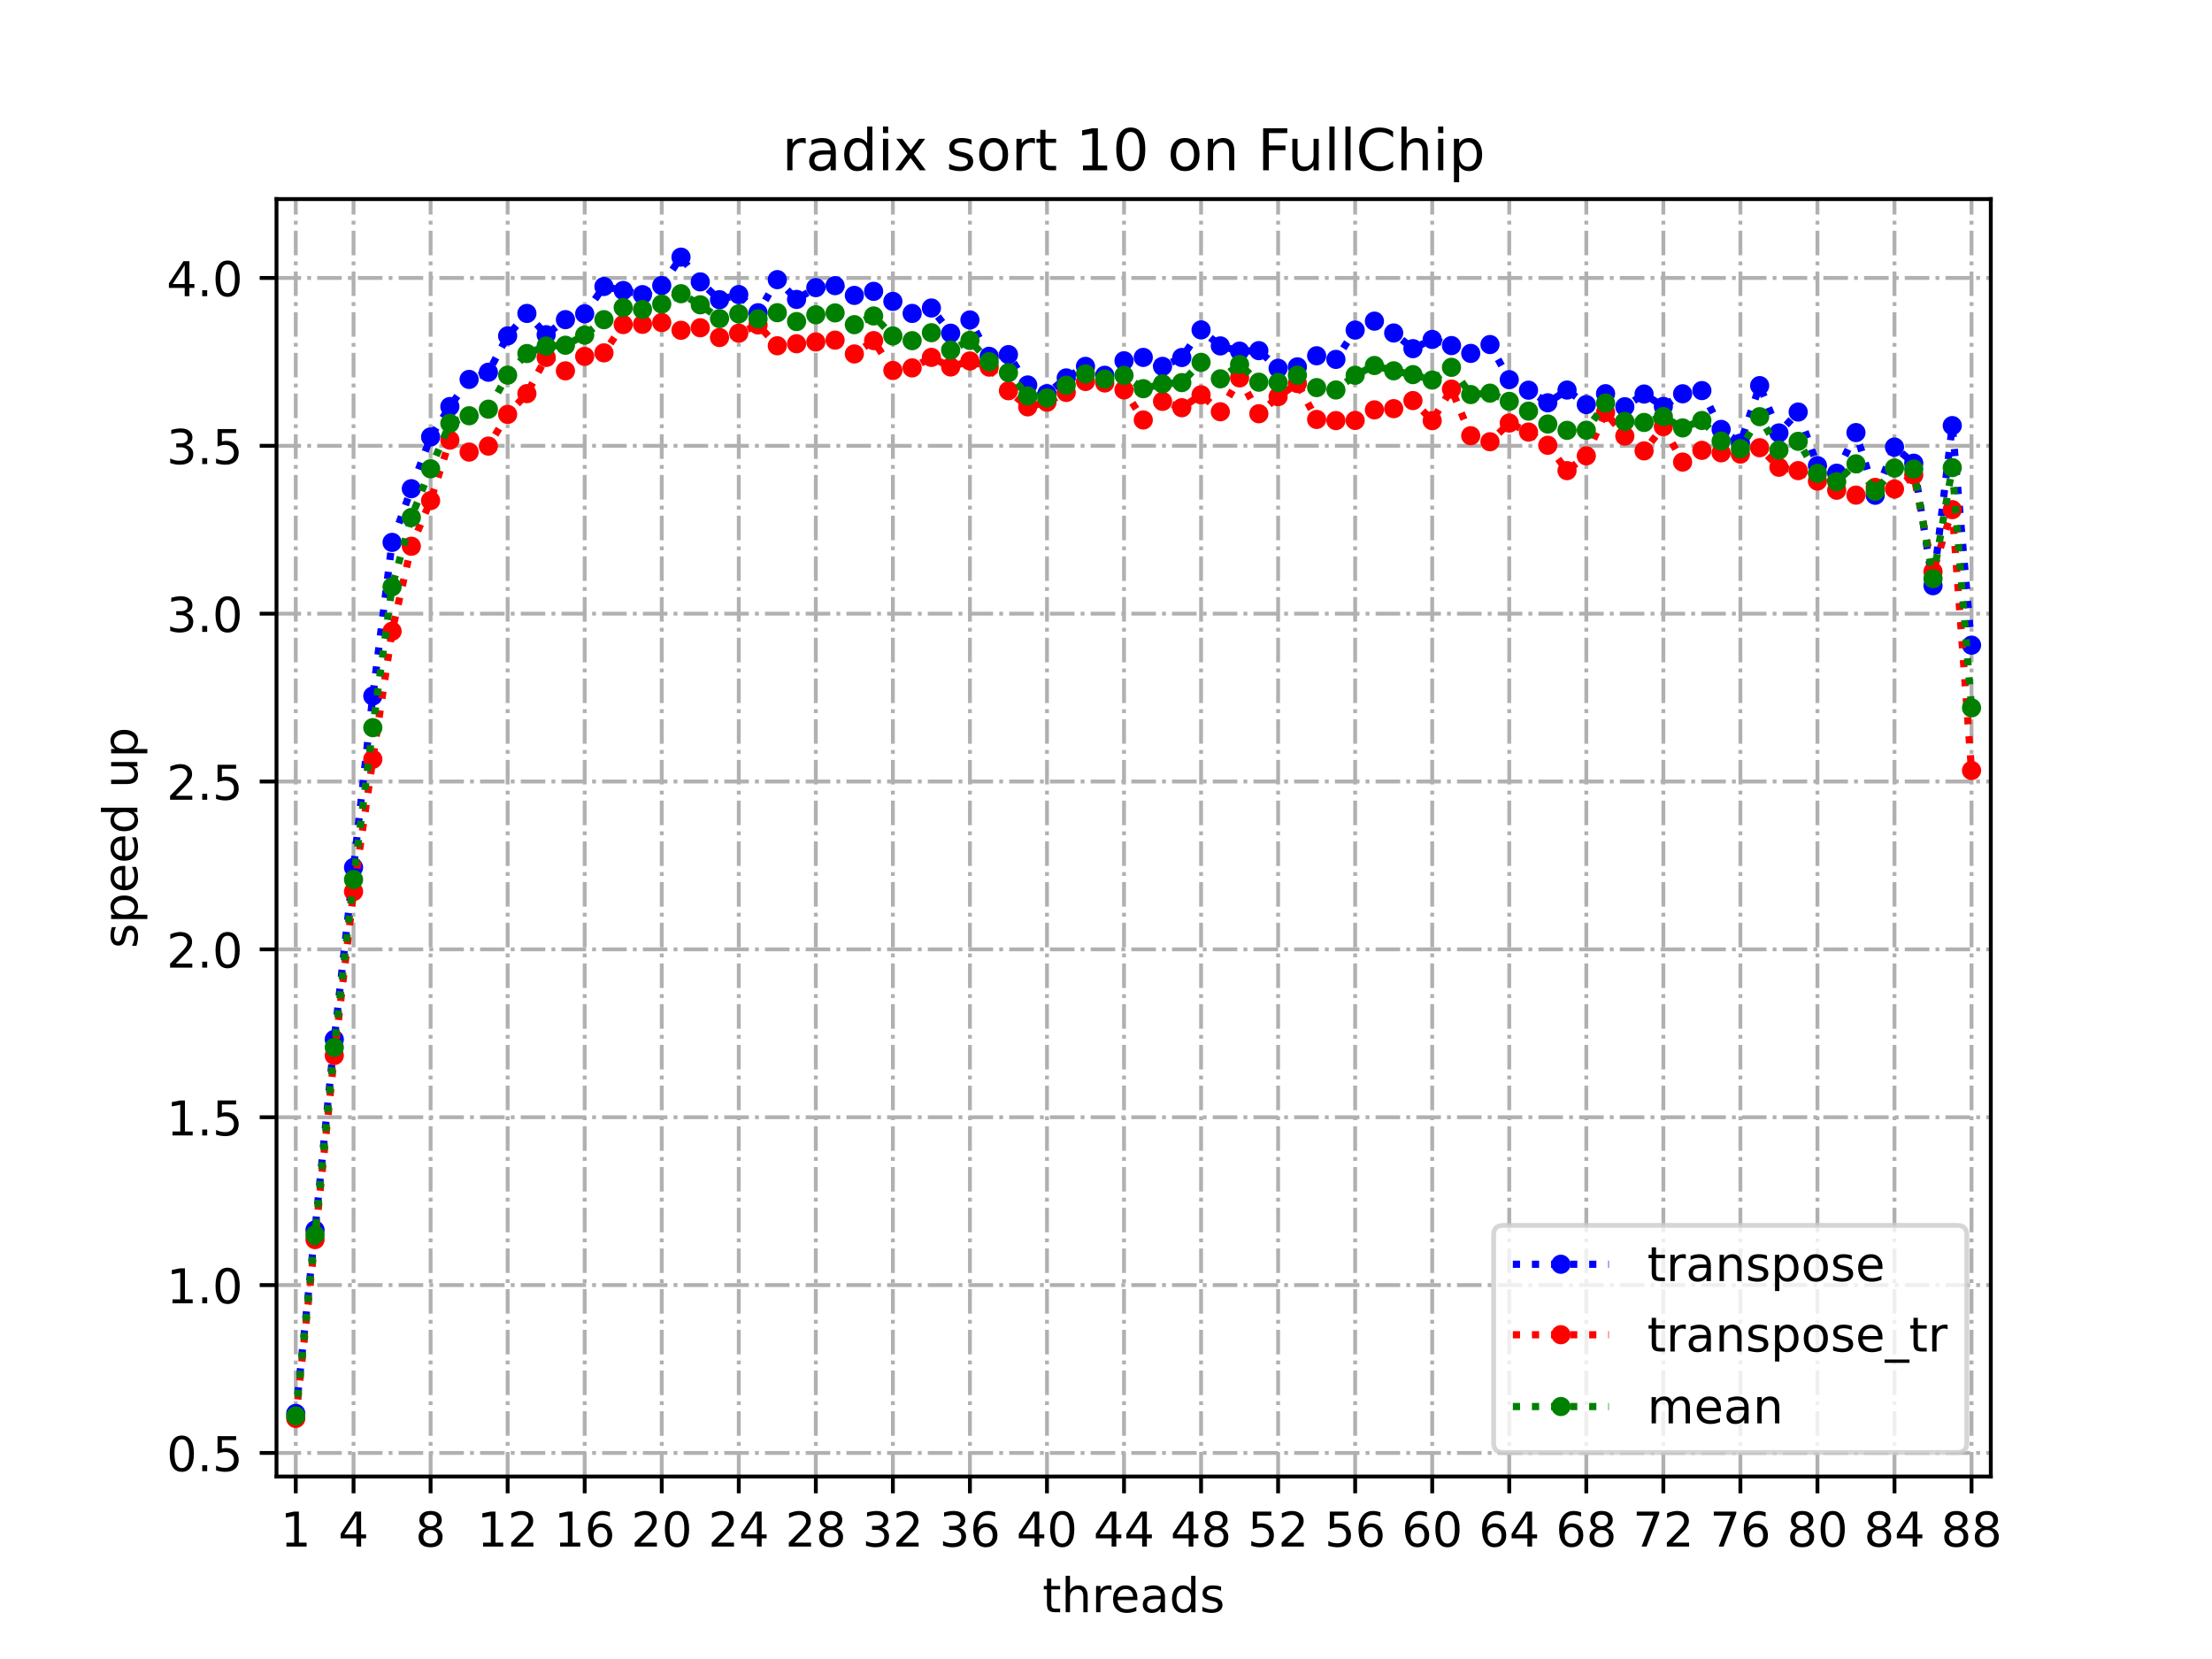 <?xml version="1.0" encoding="utf-8" standalone="no"?>
<!DOCTYPE svg PUBLIC "-//W3C//DTD SVG 1.1//EN"
  "http://www.w3.org/Graphics/SVG/1.1/DTD/svg11.dtd">
<!-- Created with matplotlib (https://matplotlib.org/) -->
<svg height="345.6pt" version="1.1" viewBox="0 0 460.8 345.6" width="460.8pt" xmlns="http://www.w3.org/2000/svg" xmlns:xlink="http://www.w3.org/1999/xlink">
 <defs>
  <style type="text/css">*{stroke-linecap:butt;stroke-linejoin:round;}</style>
 </defs>
 <g id="figure_1">
  <g id="patch_1">
   <path d="M 0 345.6 
L 460.8 345.6 
L 460.8 0 
L 0 0 
z
" style="fill:#ffffff;"/>
  </g>
  <g id="axes_1">
   <g id="patch_2">
    <path d="M 57.6 307.584 
L 414.72 307.584 
L 414.72 41.472 
L 57.6 41.472 
z
" style="fill:#ffffff;"/>
   </g>
   <g id="matplotlib.axis_1">
    <g id="xtick_1">
     <g id="line2d_1">
      <path clip-path="url(#p6b72f96ee1)" d="M 61.613 307.584 
L 61.613 41.472 
" style="fill:none;stroke:#b0b0b0;stroke-dasharray:5.12,1.28,0.8,1.28;stroke-dashoffset:0;stroke-width:0.8;"/>
     </g>
     <g id="line2d_2">
      <defs>
       <path d="M 0 0 
L 0 3.5 
" id="m41c89967bc" style="stroke:#000000;stroke-width:0.8;"/>
      </defs>
      <g>
       <use style="stroke:#000000;stroke-width:0.8;" x="61.613" xlink:href="#m41c89967bc" y="307.584"/>
      </g>
     </g>
     <g id="text_1">
      <!-- 1 -->
      <g transform="translate(58.431 322.182)scale(0.1 -0.1)">
       <defs>
        <path d="M 12.406 8.297 
L 28.516 8.297 
L 28.516 63.922 
L 10.984 60.406 
L 10.984 69.391 
L 28.422 72.906 
L 38.281 72.906 
L 38.281 8.297 
L 54.391 8.297 
L 54.391 0 
L 12.406 0 
z
" id="DejaVuSans-49"/>
       </defs>
       <use xlink:href="#DejaVuSans-49"/>
      </g>
     </g>
    </g>
    <g id="xtick_2">
     <g id="line2d_3">
      <path clip-path="url(#p6b72f96ee1)" d="M 73.65 307.584 
L 73.65 41.472 
" style="fill:none;stroke:#b0b0b0;stroke-dasharray:5.12,1.28,0.8,1.28;stroke-dashoffset:0;stroke-width:0.8;"/>
     </g>
     <g id="line2d_4">
      <g>
       <use style="stroke:#000000;stroke-width:0.8;" x="73.65" xlink:href="#m41c89967bc" y="307.584"/>
      </g>
     </g>
     <g id="text_2">
      <!-- 4 -->
      <g transform="translate(70.469 322.182)scale(0.1 -0.1)">
       <defs>
        <path d="M 37.797 64.312 
L 12.891 25.391 
L 37.797 25.391 
z
M 35.203 72.906 
L 47.609 72.906 
L 47.609 25.391 
L 58.016 25.391 
L 58.016 17.188 
L 47.609 17.188 
L 47.609 0 
L 37.797 0 
L 37.797 17.188 
L 4.891 17.188 
L 4.891 26.703 
z
" id="DejaVuSans-52"/>
       </defs>
       <use xlink:href="#DejaVuSans-52"/>
      </g>
     </g>
    </g>
    <g id="xtick_3">
     <g id="line2d_5">
      <path clip-path="url(#p6b72f96ee1)" d="M 89.701 307.584 
L 89.701 41.472 
" style="fill:none;stroke:#b0b0b0;stroke-dasharray:5.12,1.28,0.8,1.28;stroke-dashoffset:0;stroke-width:0.8;"/>
     </g>
     <g id="line2d_6">
      <g>
       <use style="stroke:#000000;stroke-width:0.8;" x="89.701" xlink:href="#m41c89967bc" y="307.584"/>
      </g>
     </g>
     <g id="text_3">
      <!-- 8 -->
      <g transform="translate(86.519 322.182)scale(0.1 -0.1)">
       <defs>
        <path d="M 31.781 34.625 
Q 24.75 34.625 20.719 30.859 
Q 16.703 27.094 16.703 20.516 
Q 16.703 13.922 20.719 10.156 
Q 24.75 6.391 31.781 6.391 
Q 38.812 6.391 42.859 10.172 
Q 46.922 13.969 46.922 20.516 
Q 46.922 27.094 42.891 30.859 
Q 38.875 34.625 31.781 34.625 
z
M 21.922 38.812 
Q 15.578 40.375 12.031 44.719 
Q 8.5 49.078 8.5 55.328 
Q 8.5 64.062 14.719 69.141 
Q 20.953 74.219 31.781 74.219 
Q 42.672 74.219 48.875 69.141 
Q 55.078 64.062 55.078 55.328 
Q 55.078 49.078 51.531 44.719 
Q 48 40.375 41.703 38.812 
Q 48.828 37.156 52.797 32.312 
Q 56.781 27.484 56.781 20.516 
Q 56.781 9.906 50.312 4.234 
Q 43.844 -1.422 31.781 -1.422 
Q 19.734 -1.422 13.25 4.234 
Q 6.781 9.906 6.781 20.516 
Q 6.781 27.484 10.781 32.312 
Q 14.797 37.156 21.922 38.812 
z
M 18.312 54.391 
Q 18.312 48.734 21.844 45.562 
Q 25.391 42.391 31.781 42.391 
Q 38.141 42.391 41.719 45.562 
Q 45.312 48.734 45.312 54.391 
Q 45.312 60.062 41.719 63.234 
Q 38.141 66.406 31.781 66.406 
Q 25.391 66.406 21.844 63.234 
Q 18.312 60.062 18.312 54.391 
z
" id="DejaVuSans-56"/>
       </defs>
       <use xlink:href="#DejaVuSans-56"/>
      </g>
     </g>
    </g>
    <g id="xtick_4">
     <g id="line2d_7">
      <path clip-path="url(#p6b72f96ee1)" d="M 105.751 307.584 
L 105.751 41.472 
" style="fill:none;stroke:#b0b0b0;stroke-dasharray:5.12,1.28,0.8,1.28;stroke-dashoffset:0;stroke-width:0.8;"/>
     </g>
     <g id="line2d_8">
      <g>
       <use style="stroke:#000000;stroke-width:0.8;" x="105.751" xlink:href="#m41c89967bc" y="307.584"/>
      </g>
     </g>
     <g id="text_4">
      <!-- 12 -->
      <g transform="translate(99.389 322.182)scale(0.1 -0.1)">
       <defs>
        <path d="M 19.188 8.297 
L 53.609 8.297 
L 53.609 0 
L 7.328 0 
L 7.328 8.297 
Q 12.938 14.109 22.625 23.891 
Q 32.328 33.688 34.812 36.531 
Q 39.547 41.844 41.422 45.531 
Q 43.312 49.219 43.312 52.781 
Q 43.312 58.594 39.234 62.25 
Q 35.156 65.922 28.609 65.922 
Q 23.969 65.922 18.812 64.312 
Q 13.672 62.703 7.812 59.422 
L 7.812 69.391 
Q 13.766 71.781 18.938 73 
Q 24.125 74.219 28.422 74.219 
Q 39.75 74.219 46.484 68.547 
Q 53.219 62.891 53.219 53.422 
Q 53.219 48.922 51.531 44.891 
Q 49.859 40.875 45.406 35.406 
Q 44.188 33.984 37.641 27.219 
Q 31.109 20.453 19.188 8.297 
z
" id="DejaVuSans-50"/>
       </defs>
       <use xlink:href="#DejaVuSans-49"/>
       <use x="63.623" xlink:href="#DejaVuSans-50"/>
      </g>
     </g>
    </g>
    <g id="xtick_5">
     <g id="line2d_9">
      <path clip-path="url(#p6b72f96ee1)" d="M 121.801 307.584 
L 121.801 41.472 
" style="fill:none;stroke:#b0b0b0;stroke-dasharray:5.12,1.28,0.8,1.28;stroke-dashoffset:0;stroke-width:0.8;"/>
     </g>
     <g id="line2d_10">
      <g>
       <use style="stroke:#000000;stroke-width:0.8;" x="121.801" xlink:href="#m41c89967bc" y="307.584"/>
      </g>
     </g>
     <g id="text_5">
      <!-- 16 -->
      <g transform="translate(115.439 322.182)scale(0.1 -0.1)">
       <defs>
        <path d="M 33.016 40.375 
Q 26.375 40.375 22.484 35.828 
Q 18.609 31.297 18.609 23.391 
Q 18.609 15.531 22.484 10.953 
Q 26.375 6.391 33.016 6.391 
Q 39.656 6.391 43.531 10.953 
Q 47.406 15.531 47.406 23.391 
Q 47.406 31.297 43.531 35.828 
Q 39.656 40.375 33.016 40.375 
z
M 52.594 71.297 
L 52.594 62.312 
Q 48.875 64.062 45.094 64.984 
Q 41.312 65.922 37.594 65.922 
Q 27.828 65.922 22.672 59.328 
Q 17.531 52.734 16.797 39.406 
Q 19.672 43.656 24.016 45.922 
Q 28.375 48.188 33.594 48.188 
Q 44.578 48.188 50.953 41.516 
Q 57.328 34.859 57.328 23.391 
Q 57.328 12.156 50.688 5.359 
Q 44.047 -1.422 33.016 -1.422 
Q 20.359 -1.422 13.672 8.266 
Q 6.984 17.969 6.984 36.375 
Q 6.984 53.656 15.188 63.938 
Q 23.391 74.219 37.203 74.219 
Q 40.922 74.219 44.703 73.484 
Q 48.484 72.75 52.594 71.297 
z
" id="DejaVuSans-54"/>
       </defs>
       <use xlink:href="#DejaVuSans-49"/>
       <use x="63.623" xlink:href="#DejaVuSans-54"/>
      </g>
     </g>
    </g>
    <g id="xtick_6">
     <g id="line2d_11">
      <path clip-path="url(#p6b72f96ee1)" d="M 137.852 307.584 
L 137.852 41.472 
" style="fill:none;stroke:#b0b0b0;stroke-dasharray:5.12,1.28,0.8,1.28;stroke-dashoffset:0;stroke-width:0.8;"/>
     </g>
     <g id="line2d_12">
      <g>
       <use style="stroke:#000000;stroke-width:0.8;" x="137.852" xlink:href="#m41c89967bc" y="307.584"/>
      </g>
     </g>
     <g id="text_6">
      <!-- 20 -->
      <g transform="translate(131.489 322.182)scale(0.1 -0.1)">
       <defs>
        <path d="M 31.781 66.406 
Q 24.172 66.406 20.328 58.906 
Q 16.5 51.422 16.5 36.375 
Q 16.5 21.391 20.328 13.891 
Q 24.172 6.391 31.781 6.391 
Q 39.453 6.391 43.281 13.891 
Q 47.125 21.391 47.125 36.375 
Q 47.125 51.422 43.281 58.906 
Q 39.453 66.406 31.781 66.406 
z
M 31.781 74.219 
Q 44.047 74.219 50.516 64.516 
Q 56.984 54.828 56.984 36.375 
Q 56.984 17.969 50.516 8.266 
Q 44.047 -1.422 31.781 -1.422 
Q 19.531 -1.422 13.062 8.266 
Q 6.594 17.969 6.594 36.375 
Q 6.594 54.828 13.062 64.516 
Q 19.531 74.219 31.781 74.219 
z
" id="DejaVuSans-48"/>
       </defs>
       <use xlink:href="#DejaVuSans-50"/>
       <use x="63.623" xlink:href="#DejaVuSans-48"/>
      </g>
     </g>
    </g>
    <g id="xtick_7">
     <g id="line2d_13">
      <path clip-path="url(#p6b72f96ee1)" d="M 153.902 307.584 
L 153.902 41.472 
" style="fill:none;stroke:#b0b0b0;stroke-dasharray:5.12,1.28,0.8,1.28;stroke-dashoffset:0;stroke-width:0.8;"/>
     </g>
     <g id="line2d_14">
      <g>
       <use style="stroke:#000000;stroke-width:0.8;" x="153.902" xlink:href="#m41c89967bc" y="307.584"/>
      </g>
     </g>
     <g id="text_7">
      <!-- 24 -->
      <g transform="translate(147.54 322.182)scale(0.1 -0.1)">
       <use xlink:href="#DejaVuSans-50"/>
       <use x="63.623" xlink:href="#DejaVuSans-52"/>
      </g>
     </g>
    </g>
    <g id="xtick_8">
     <g id="line2d_15">
      <path clip-path="url(#p6b72f96ee1)" d="M 169.952 307.584 
L 169.952 41.472 
" style="fill:none;stroke:#b0b0b0;stroke-dasharray:5.12,1.28,0.8,1.28;stroke-dashoffset:0;stroke-width:0.8;"/>
     </g>
     <g id="line2d_16">
      <g>
       <use style="stroke:#000000;stroke-width:0.8;" x="169.952" xlink:href="#m41c89967bc" y="307.584"/>
      </g>
     </g>
     <g id="text_8">
      <!-- 28 -->
      <g transform="translate(163.59 322.182)scale(0.1 -0.1)">
       <use xlink:href="#DejaVuSans-50"/>
       <use x="63.623" xlink:href="#DejaVuSans-56"/>
      </g>
     </g>
    </g>
    <g id="xtick_9">
     <g id="line2d_17">
      <path clip-path="url(#p6b72f96ee1)" d="M 186.003 307.584 
L 186.003 41.472 
" style="fill:none;stroke:#b0b0b0;stroke-dasharray:5.12,1.28,0.8,1.28;stroke-dashoffset:0;stroke-width:0.8;"/>
     </g>
     <g id="line2d_18">
      <g>
       <use style="stroke:#000000;stroke-width:0.8;" x="186.003" xlink:href="#m41c89967bc" y="307.584"/>
      </g>
     </g>
     <g id="text_9">
      <!-- 32 -->
      <g transform="translate(179.64 322.182)scale(0.1 -0.1)">
       <defs>
        <path d="M 40.578 39.312 
Q 47.656 37.797 51.625 33 
Q 55.609 28.219 55.609 21.188 
Q 55.609 10.406 48.188 4.484 
Q 40.766 -1.422 27.094 -1.422 
Q 22.516 -1.422 17.656 -0.516 
Q 12.797 0.391 7.625 2.203 
L 7.625 11.719 
Q 11.719 9.328 16.594 8.109 
Q 21.484 6.891 26.812 6.891 
Q 36.078 6.891 40.938 10.547 
Q 45.797 14.203 45.797 21.188 
Q 45.797 27.641 41.281 31.266 
Q 36.766 34.906 28.719 34.906 
L 20.219 34.906 
L 20.219 43.016 
L 29.109 43.016 
Q 36.375 43.016 40.234 45.922 
Q 44.094 48.828 44.094 54.297 
Q 44.094 59.906 40.109 62.906 
Q 36.141 65.922 28.719 65.922 
Q 24.656 65.922 20.016 65.031 
Q 15.375 64.156 9.812 62.312 
L 9.812 71.094 
Q 15.438 72.656 20.344 73.438 
Q 25.25 74.219 29.594 74.219 
Q 40.828 74.219 47.359 69.109 
Q 53.906 64.016 53.906 55.328 
Q 53.906 49.266 50.438 45.094 
Q 46.969 40.922 40.578 39.312 
z
" id="DejaVuSans-51"/>
       </defs>
       <use xlink:href="#DejaVuSans-51"/>
       <use x="63.623" xlink:href="#DejaVuSans-50"/>
      </g>
     </g>
    </g>
    <g id="xtick_10">
     <g id="line2d_19">
      <path clip-path="url(#p6b72f96ee1)" d="M 202.053 307.584 
L 202.053 41.472 
" style="fill:none;stroke:#b0b0b0;stroke-dasharray:5.12,1.28,0.8,1.28;stroke-dashoffset:0;stroke-width:0.8;"/>
     </g>
     <g id="line2d_20">
      <g>
       <use style="stroke:#000000;stroke-width:0.8;" x="202.053" xlink:href="#m41c89967bc" y="307.584"/>
      </g>
     </g>
     <g id="text_10">
      <!-- 36 -->
      <g transform="translate(195.691 322.182)scale(0.1 -0.1)">
       <use xlink:href="#DejaVuSans-51"/>
       <use x="63.623" xlink:href="#DejaVuSans-54"/>
      </g>
     </g>
    </g>
    <g id="xtick_11">
     <g id="line2d_21">
      <path clip-path="url(#p6b72f96ee1)" d="M 218.103 307.584 
L 218.103 41.472 
" style="fill:none;stroke:#b0b0b0;stroke-dasharray:5.12,1.28,0.8,1.28;stroke-dashoffset:0;stroke-width:0.8;"/>
     </g>
     <g id="line2d_22">
      <g>
       <use style="stroke:#000000;stroke-width:0.8;" x="218.103" xlink:href="#m41c89967bc" y="307.584"/>
      </g>
     </g>
     <g id="text_11">
      <!-- 40 -->
      <g transform="translate(211.741 322.182)scale(0.1 -0.1)">
       <use xlink:href="#DejaVuSans-52"/>
       <use x="63.623" xlink:href="#DejaVuSans-48"/>
      </g>
     </g>
    </g>
    <g id="xtick_12">
     <g id="line2d_23">
      <path clip-path="url(#p6b72f96ee1)" d="M 234.154 307.584 
L 234.154 41.472 
" style="fill:none;stroke:#b0b0b0;stroke-dasharray:5.12,1.28,0.8,1.28;stroke-dashoffset:0;stroke-width:0.8;"/>
     </g>
     <g id="line2d_24">
      <g>
       <use style="stroke:#000000;stroke-width:0.8;" x="234.154" xlink:href="#m41c89967bc" y="307.584"/>
      </g>
     </g>
     <g id="text_12">
      <!-- 44 -->
      <g transform="translate(227.791 322.182)scale(0.1 -0.1)">
       <use xlink:href="#DejaVuSans-52"/>
       <use x="63.623" xlink:href="#DejaVuSans-52"/>
      </g>
     </g>
    </g>
    <g id="xtick_13">
     <g id="line2d_25">
      <path clip-path="url(#p6b72f96ee1)" d="M 250.204 307.584 
L 250.204 41.472 
" style="fill:none;stroke:#b0b0b0;stroke-dasharray:5.12,1.28,0.8,1.28;stroke-dashoffset:0;stroke-width:0.8;"/>
     </g>
     <g id="line2d_26">
      <g>
       <use style="stroke:#000000;stroke-width:0.8;" x="250.204" xlink:href="#m41c89967bc" y="307.584"/>
      </g>
     </g>
     <g id="text_13">
      <!-- 48 -->
      <g transform="translate(243.842 322.182)scale(0.1 -0.1)">
       <use xlink:href="#DejaVuSans-52"/>
       <use x="63.623" xlink:href="#DejaVuSans-56"/>
      </g>
     </g>
    </g>
    <g id="xtick_14">
     <g id="line2d_27">
      <path clip-path="url(#p6b72f96ee1)" d="M 266.254 307.584 
L 266.254 41.472 
" style="fill:none;stroke:#b0b0b0;stroke-dasharray:5.12,1.28,0.8,1.28;stroke-dashoffset:0;stroke-width:0.8;"/>
     </g>
     <g id="line2d_28">
      <g>
       <use style="stroke:#000000;stroke-width:0.8;" x="266.254" xlink:href="#m41c89967bc" y="307.584"/>
      </g>
     </g>
     <g id="text_14">
      <!-- 52 -->
      <g transform="translate(259.892 322.182)scale(0.1 -0.1)">
       <defs>
        <path d="M 10.797 72.906 
L 49.516 72.906 
L 49.516 64.594 
L 19.828 64.594 
L 19.828 46.734 
Q 21.969 47.469 24.109 47.828 
Q 26.266 48.188 28.422 48.188 
Q 40.625 48.188 47.75 41.5 
Q 54.891 34.812 54.891 23.391 
Q 54.891 11.625 47.562 5.094 
Q 40.234 -1.422 26.906 -1.422 
Q 22.312 -1.422 17.547 -0.641 
Q 12.797 0.141 7.719 1.703 
L 7.719 11.625 
Q 12.109 9.234 16.797 8.062 
Q 21.484 6.891 26.703 6.891 
Q 35.156 6.891 40.078 11.328 
Q 45.016 15.766 45.016 23.391 
Q 45.016 31 40.078 35.438 
Q 35.156 39.891 26.703 39.891 
Q 22.75 39.891 18.812 39.016 
Q 14.891 38.141 10.797 36.281 
z
" id="DejaVuSans-53"/>
       </defs>
       <use xlink:href="#DejaVuSans-53"/>
       <use x="63.623" xlink:href="#DejaVuSans-50"/>
      </g>
     </g>
    </g>
    <g id="xtick_15">
     <g id="line2d_29">
      <path clip-path="url(#p6b72f96ee1)" d="M 282.305 307.584 
L 282.305 41.472 
" style="fill:none;stroke:#b0b0b0;stroke-dasharray:5.12,1.28,0.8,1.28;stroke-dashoffset:0;stroke-width:0.8;"/>
     </g>
     <g id="line2d_30">
      <g>
       <use style="stroke:#000000;stroke-width:0.8;" x="282.305" xlink:href="#m41c89967bc" y="307.584"/>
      </g>
     </g>
     <g id="text_15">
      <!-- 56 -->
      <g transform="translate(275.942 322.182)scale(0.1 -0.1)">
       <use xlink:href="#DejaVuSans-53"/>
       <use x="63.623" xlink:href="#DejaVuSans-54"/>
      </g>
     </g>
    </g>
    <g id="xtick_16">
     <g id="line2d_31">
      <path clip-path="url(#p6b72f96ee1)" d="M 298.355 307.584 
L 298.355 41.472 
" style="fill:none;stroke:#b0b0b0;stroke-dasharray:5.12,1.28,0.8,1.28;stroke-dashoffset:0;stroke-width:0.8;"/>
     </g>
     <g id="line2d_32">
      <g>
       <use style="stroke:#000000;stroke-width:0.8;" x="298.355" xlink:href="#m41c89967bc" y="307.584"/>
      </g>
     </g>
     <g id="text_16">
      <!-- 60 -->
      <g transform="translate(291.993 322.182)scale(0.1 -0.1)">
       <use xlink:href="#DejaVuSans-54"/>
       <use x="63.623" xlink:href="#DejaVuSans-48"/>
      </g>
     </g>
    </g>
    <g id="xtick_17">
     <g id="line2d_33">
      <path clip-path="url(#p6b72f96ee1)" d="M 314.405 307.584 
L 314.405 41.472 
" style="fill:none;stroke:#b0b0b0;stroke-dasharray:5.12,1.28,0.8,1.28;stroke-dashoffset:0;stroke-width:0.8;"/>
     </g>
     <g id="line2d_34">
      <g>
       <use style="stroke:#000000;stroke-width:0.8;" x="314.405" xlink:href="#m41c89967bc" y="307.584"/>
      </g>
     </g>
     <g id="text_17">
      <!-- 64 -->
      <g transform="translate(308.043 322.182)scale(0.1 -0.1)">
       <use xlink:href="#DejaVuSans-54"/>
       <use x="63.623" xlink:href="#DejaVuSans-52"/>
      </g>
     </g>
    </g>
    <g id="xtick_18">
     <g id="line2d_35">
      <path clip-path="url(#p6b72f96ee1)" d="M 330.456 307.584 
L 330.456 41.472 
" style="fill:none;stroke:#b0b0b0;stroke-dasharray:5.12,1.28,0.8,1.28;stroke-dashoffset:0;stroke-width:0.8;"/>
     </g>
     <g id="line2d_36">
      <g>
       <use style="stroke:#000000;stroke-width:0.8;" x="330.456" xlink:href="#m41c89967bc" y="307.584"/>
      </g>
     </g>
     <g id="text_18">
      <!-- 68 -->
      <g transform="translate(324.093 322.182)scale(0.1 -0.1)">
       <use xlink:href="#DejaVuSans-54"/>
       <use x="63.623" xlink:href="#DejaVuSans-56"/>
      </g>
     </g>
    </g>
    <g id="xtick_19">
     <g id="line2d_37">
      <path clip-path="url(#p6b72f96ee1)" d="M 346.506 307.584 
L 346.506 41.472 
" style="fill:none;stroke:#b0b0b0;stroke-dasharray:5.12,1.28,0.8,1.28;stroke-dashoffset:0;stroke-width:0.8;"/>
     </g>
     <g id="line2d_38">
      <g>
       <use style="stroke:#000000;stroke-width:0.8;" x="346.506" xlink:href="#m41c89967bc" y="307.584"/>
      </g>
     </g>
     <g id="text_19">
      <!-- 72 -->
      <g transform="translate(340.144 322.182)scale(0.1 -0.1)">
       <defs>
        <path d="M 8.203 72.906 
L 55.078 72.906 
L 55.078 68.703 
L 28.609 0 
L 18.312 0 
L 43.219 64.594 
L 8.203 64.594 
z
" id="DejaVuSans-55"/>
       </defs>
       <use xlink:href="#DejaVuSans-55"/>
       <use x="63.623" xlink:href="#DejaVuSans-50"/>
      </g>
     </g>
    </g>
    <g id="xtick_20">
     <g id="line2d_39">
      <path clip-path="url(#p6b72f96ee1)" d="M 362.556 307.584 
L 362.556 41.472 
" style="fill:none;stroke:#b0b0b0;stroke-dasharray:5.12,1.28,0.8,1.28;stroke-dashoffset:0;stroke-width:0.8;"/>
     </g>
     <g id="line2d_40">
      <g>
       <use style="stroke:#000000;stroke-width:0.8;" x="362.556" xlink:href="#m41c89967bc" y="307.584"/>
      </g>
     </g>
     <g id="text_20">
      <!-- 76 -->
      <g transform="translate(356.194 322.182)scale(0.1 -0.1)">
       <use xlink:href="#DejaVuSans-55"/>
       <use x="63.623" xlink:href="#DejaVuSans-54"/>
      </g>
     </g>
    </g>
    <g id="xtick_21">
     <g id="line2d_41">
      <path clip-path="url(#p6b72f96ee1)" d="M 378.607 307.584 
L 378.607 41.472 
" style="fill:none;stroke:#b0b0b0;stroke-dasharray:5.12,1.28,0.8,1.28;stroke-dashoffset:0;stroke-width:0.8;"/>
     </g>
     <g id="line2d_42">
      <g>
       <use style="stroke:#000000;stroke-width:0.8;" x="378.607" xlink:href="#m41c89967bc" y="307.584"/>
      </g>
     </g>
     <g id="text_21">
      <!-- 80 -->
      <g transform="translate(372.244 322.182)scale(0.1 -0.1)">
       <use xlink:href="#DejaVuSans-56"/>
       <use x="63.623" xlink:href="#DejaVuSans-48"/>
      </g>
     </g>
    </g>
    <g id="xtick_22">
     <g id="line2d_43">
      <path clip-path="url(#p6b72f96ee1)" d="M 394.657 307.584 
L 394.657 41.472 
" style="fill:none;stroke:#b0b0b0;stroke-dasharray:5.12,1.28,0.8,1.28;stroke-dashoffset:0;stroke-width:0.8;"/>
     </g>
     <g id="line2d_44">
      <g>
       <use style="stroke:#000000;stroke-width:0.8;" x="394.657" xlink:href="#m41c89967bc" y="307.584"/>
      </g>
     </g>
     <g id="text_22">
      <!-- 84 -->
      <g transform="translate(388.295 322.182)scale(0.1 -0.1)">
       <use xlink:href="#DejaVuSans-56"/>
       <use x="63.623" xlink:href="#DejaVuSans-52"/>
      </g>
     </g>
    </g>
    <g id="xtick_23">
     <g id="line2d_45">
      <path clip-path="url(#p6b72f96ee1)" d="M 410.707 307.584 
L 410.707 41.472 
" style="fill:none;stroke:#b0b0b0;stroke-dasharray:5.12,1.28,0.8,1.28;stroke-dashoffset:0;stroke-width:0.8;"/>
     </g>
     <g id="line2d_46">
      <g>
       <use style="stroke:#000000;stroke-width:0.8;" x="410.707" xlink:href="#m41c89967bc" y="307.584"/>
      </g>
     </g>
     <g id="text_23">
      <!-- 88 -->
      <g transform="translate(404.345 322.182)scale(0.1 -0.1)">
       <use xlink:href="#DejaVuSans-56"/>
       <use x="63.623" xlink:href="#DejaVuSans-56"/>
      </g>
     </g>
    </g>
    <g id="text_24">
     <!-- threads -->
     <g transform="translate(217.169 335.861)scale(0.1 -0.1)">
      <defs>
       <path d="M 18.312 70.219 
L 18.312 54.688 
L 36.812 54.688 
L 36.812 47.703 
L 18.312 47.703 
L 18.312 18.016 
Q 18.312 11.328 20.141 9.422 
Q 21.969 7.516 27.594 7.516 
L 36.812 7.516 
L 36.812 0 
L 27.594 0 
Q 17.188 0 13.234 3.875 
Q 9.281 7.766 9.281 18.016 
L 9.281 47.703 
L 2.688 47.703 
L 2.688 54.688 
L 9.281 54.688 
L 9.281 70.219 
z
" id="DejaVuSans-116"/>
       <path d="M 54.891 33.016 
L 54.891 0 
L 45.906 0 
L 45.906 32.719 
Q 45.906 40.484 42.875 44.328 
Q 39.844 48.188 33.797 48.188 
Q 26.516 48.188 22.312 43.547 
Q 18.109 38.922 18.109 30.906 
L 18.109 0 
L 9.078 0 
L 9.078 75.984 
L 18.109 75.984 
L 18.109 46.188 
Q 21.344 51.125 25.703 53.562 
Q 30.078 56 35.797 56 
Q 45.219 56 50.047 50.172 
Q 54.891 44.344 54.891 33.016 
z
" id="DejaVuSans-104"/>
       <path d="M 41.109 46.297 
Q 39.594 47.172 37.812 47.578 
Q 36.031 48 33.891 48 
Q 26.266 48 22.188 43.047 
Q 18.109 38.094 18.109 28.812 
L 18.109 0 
L 9.078 0 
L 9.078 54.688 
L 18.109 54.688 
L 18.109 46.188 
Q 20.953 51.172 25.484 53.578 
Q 30.031 56 36.531 56 
Q 37.453 56 38.578 55.875 
Q 39.703 55.766 41.062 55.516 
z
" id="DejaVuSans-114"/>
       <path d="M 56.203 29.594 
L 56.203 25.203 
L 14.891 25.203 
Q 15.484 15.922 20.484 11.062 
Q 25.484 6.203 34.422 6.203 
Q 39.594 6.203 44.453 7.469 
Q 49.312 8.734 54.109 11.281 
L 54.109 2.781 
Q 49.266 0.734 44.188 -0.344 
Q 39.109 -1.422 33.891 -1.422 
Q 20.797 -1.422 13.156 6.188 
Q 5.516 13.812 5.516 26.812 
Q 5.516 40.234 12.766 48.109 
Q 20.016 56 32.328 56 
Q 43.359 56 49.781 48.891 
Q 56.203 41.797 56.203 29.594 
z
M 47.219 32.234 
Q 47.125 39.594 43.094 43.984 
Q 39.062 48.391 32.422 48.391 
Q 24.906 48.391 20.391 44.141 
Q 15.875 39.891 15.188 32.172 
z
" id="DejaVuSans-101"/>
       <path d="M 34.281 27.484 
Q 23.391 27.484 19.188 25 
Q 14.984 22.516 14.984 16.5 
Q 14.984 11.719 18.141 8.906 
Q 21.297 6.109 26.703 6.109 
Q 34.188 6.109 38.703 11.406 
Q 43.219 16.703 43.219 25.484 
L 43.219 27.484 
z
M 52.203 31.203 
L 52.203 0 
L 43.219 0 
L 43.219 8.297 
Q 40.141 3.328 35.547 0.953 
Q 30.953 -1.422 24.312 -1.422 
Q 15.922 -1.422 10.953 3.297 
Q 6 8.016 6 15.922 
Q 6 25.141 12.172 29.828 
Q 18.359 34.516 30.609 34.516 
L 43.219 34.516 
L 43.219 35.406 
Q 43.219 41.609 39.141 45 
Q 35.062 48.391 27.688 48.391 
Q 23 48.391 18.547 47.266 
Q 14.109 46.141 10.016 43.891 
L 10.016 52.203 
Q 14.938 54.109 19.578 55.047 
Q 24.219 56 28.609 56 
Q 40.484 56 46.344 49.844 
Q 52.203 43.703 52.203 31.203 
z
" id="DejaVuSans-97"/>
       <path d="M 45.406 46.391 
L 45.406 75.984 
L 54.391 75.984 
L 54.391 0 
L 45.406 0 
L 45.406 8.203 
Q 42.578 3.328 38.25 0.953 
Q 33.938 -1.422 27.875 -1.422 
Q 17.969 -1.422 11.734 6.484 
Q 5.516 14.406 5.516 27.297 
Q 5.516 40.188 11.734 48.094 
Q 17.969 56 27.875 56 
Q 33.938 56 38.25 53.625 
Q 42.578 51.266 45.406 46.391 
z
M 14.797 27.297 
Q 14.797 17.391 18.875 11.75 
Q 22.953 6.109 30.078 6.109 
Q 37.203 6.109 41.297 11.75 
Q 45.406 17.391 45.406 27.297 
Q 45.406 37.203 41.297 42.844 
Q 37.203 48.484 30.078 48.484 
Q 22.953 48.484 18.875 42.844 
Q 14.797 37.203 14.797 27.297 
z
" id="DejaVuSans-100"/>
       <path d="M 44.281 53.078 
L 44.281 44.578 
Q 40.484 46.531 36.375 47.5 
Q 32.281 48.484 27.875 48.484 
Q 21.188 48.484 17.844 46.438 
Q 14.5 44.391 14.5 40.281 
Q 14.5 37.156 16.891 35.375 
Q 19.281 33.594 26.516 31.984 
L 29.594 31.297 
Q 39.156 29.25 43.188 25.516 
Q 47.219 21.781 47.219 15.094 
Q 47.219 7.469 41.188 3.016 
Q 35.156 -1.422 24.609 -1.422 
Q 20.219 -1.422 15.453 -0.562 
Q 10.688 0.297 5.422 2 
L 5.422 11.281 
Q 10.406 8.688 15.234 7.391 
Q 20.062 6.109 24.812 6.109 
Q 31.156 6.109 34.562 8.281 
Q 37.984 10.453 37.984 14.406 
Q 37.984 18.062 35.516 20.016 
Q 33.062 21.969 24.703 23.781 
L 21.578 24.516 
Q 13.234 26.266 9.516 29.906 
Q 5.812 33.547 5.812 39.891 
Q 5.812 47.609 11.281 51.797 
Q 16.75 56 26.812 56 
Q 31.781 56 36.172 55.266 
Q 40.578 54.547 44.281 53.078 
z
" id="DejaVuSans-115"/>
      </defs>
      <use xlink:href="#DejaVuSans-116"/>
      <use x="39.209" xlink:href="#DejaVuSans-104"/>
      <use x="102.588" xlink:href="#DejaVuSans-114"/>
      <use x="141.451" xlink:href="#DejaVuSans-101"/>
      <use x="202.975" xlink:href="#DejaVuSans-97"/>
      <use x="264.254" xlink:href="#DejaVuSans-100"/>
      <use x="327.73" xlink:href="#DejaVuSans-115"/>
     </g>
    </g>
   </g>
   <g id="matplotlib.axis_2">
    <g id="ytick_1">
     <g id="line2d_47">
      <path clip-path="url(#p6b72f96ee1)" d="M 57.6 302.673 
L 414.72 302.673 
" style="fill:none;stroke:#b0b0b0;stroke-dasharray:5.12,1.28,0.8,1.28;stroke-dashoffset:0;stroke-width:0.8;"/>
     </g>
     <g id="line2d_48">
      <defs>
       <path d="M 0 0 
L -3.5 0 
" id="maf4baf097e" style="stroke:#000000;stroke-width:0.8;"/>
      </defs>
      <g>
       <use style="stroke:#000000;stroke-width:0.8;" x="57.6" xlink:href="#maf4baf097e" y="302.673"/>
      </g>
     </g>
     <g id="text_25">
      <!-- 0.5 -->
      <g transform="translate(34.697 306.472)scale(0.1 -0.1)">
       <defs>
        <path d="M 10.688 12.406 
L 21 12.406 
L 21 0 
L 10.688 0 
z
" id="DejaVuSans-46"/>
       </defs>
       <use xlink:href="#DejaVuSans-48"/>
       <use x="63.623" xlink:href="#DejaVuSans-46"/>
       <use x="95.41" xlink:href="#DejaVuSans-53"/>
      </g>
     </g>
    </g>
    <g id="ytick_2">
     <g id="line2d_49">
      <path clip-path="url(#p6b72f96ee1)" d="M 57.6 267.706 
L 414.72 267.706 
" style="fill:none;stroke:#b0b0b0;stroke-dasharray:5.12,1.28,0.8,1.28;stroke-dashoffset:0;stroke-width:0.8;"/>
     </g>
     <g id="line2d_50">
      <g>
       <use style="stroke:#000000;stroke-width:0.8;" x="57.6" xlink:href="#maf4baf097e" y="267.706"/>
      </g>
     </g>
     <g id="text_26">
      <!-- 1.0 -->
      <g transform="translate(34.697 271.505)scale(0.1 -0.1)">
       <use xlink:href="#DejaVuSans-49"/>
       <use x="63.623" xlink:href="#DejaVuSans-46"/>
       <use x="95.41" xlink:href="#DejaVuSans-48"/>
      </g>
     </g>
    </g>
    <g id="ytick_3">
     <g id="line2d_51">
      <path clip-path="url(#p6b72f96ee1)" d="M 57.6 232.738 
L 414.72 232.738 
" style="fill:none;stroke:#b0b0b0;stroke-dasharray:5.12,1.28,0.8,1.28;stroke-dashoffset:0;stroke-width:0.8;"/>
     </g>
     <g id="line2d_52">
      <g>
       <use style="stroke:#000000;stroke-width:0.8;" x="57.6" xlink:href="#maf4baf097e" y="232.738"/>
      </g>
     </g>
     <g id="text_27">
      <!-- 1.5 -->
      <g transform="translate(34.697 236.537)scale(0.1 -0.1)">
       <use xlink:href="#DejaVuSans-49"/>
       <use x="63.623" xlink:href="#DejaVuSans-46"/>
       <use x="95.41" xlink:href="#DejaVuSans-53"/>
      </g>
     </g>
    </g>
    <g id="ytick_4">
     <g id="line2d_53">
      <path clip-path="url(#p6b72f96ee1)" d="M 57.6 197.771 
L 414.72 197.771 
" style="fill:none;stroke:#b0b0b0;stroke-dasharray:5.12,1.28,0.8,1.28;stroke-dashoffset:0;stroke-width:0.8;"/>
     </g>
     <g id="line2d_54">
      <g>
       <use style="stroke:#000000;stroke-width:0.8;" x="57.6" xlink:href="#maf4baf097e" y="197.771"/>
      </g>
     </g>
     <g id="text_28">
      <!-- 2.0 -->
      <g transform="translate(34.697 201.57)scale(0.1 -0.1)">
       <use xlink:href="#DejaVuSans-50"/>
       <use x="63.623" xlink:href="#DejaVuSans-46"/>
       <use x="95.41" xlink:href="#DejaVuSans-48"/>
      </g>
     </g>
    </g>
    <g id="ytick_5">
     <g id="line2d_55">
      <path clip-path="url(#p6b72f96ee1)" d="M 57.6 162.803 
L 414.72 162.803 
" style="fill:none;stroke:#b0b0b0;stroke-dasharray:5.12,1.28,0.8,1.28;stroke-dashoffset:0;stroke-width:0.8;"/>
     </g>
     <g id="line2d_56">
      <g>
       <use style="stroke:#000000;stroke-width:0.8;" x="57.6" xlink:href="#maf4baf097e" y="162.803"/>
      </g>
     </g>
     <g id="text_29">
      <!-- 2.5 -->
      <g transform="translate(34.697 166.602)scale(0.1 -0.1)">
       <use xlink:href="#DejaVuSans-50"/>
       <use x="63.623" xlink:href="#DejaVuSans-46"/>
       <use x="95.41" xlink:href="#DejaVuSans-53"/>
      </g>
     </g>
    </g>
    <g id="ytick_6">
     <g id="line2d_57">
      <path clip-path="url(#p6b72f96ee1)" d="M 57.6 127.836 
L 414.72 127.836 
" style="fill:none;stroke:#b0b0b0;stroke-dasharray:5.12,1.28,0.8,1.28;stroke-dashoffset:0;stroke-width:0.8;"/>
     </g>
     <g id="line2d_58">
      <g>
       <use style="stroke:#000000;stroke-width:0.8;" x="57.6" xlink:href="#maf4baf097e" y="127.836"/>
      </g>
     </g>
     <g id="text_30">
      <!-- 3.0 -->
      <g transform="translate(34.697 131.635)scale(0.1 -0.1)">
       <use xlink:href="#DejaVuSans-51"/>
       <use x="63.623" xlink:href="#DejaVuSans-46"/>
       <use x="95.41" xlink:href="#DejaVuSans-48"/>
      </g>
     </g>
    </g>
    <g id="ytick_7">
     <g id="line2d_59">
      <path clip-path="url(#p6b72f96ee1)" d="M 57.6 92.868 
L 414.72 92.868 
" style="fill:none;stroke:#b0b0b0;stroke-dasharray:5.12,1.28,0.8,1.28;stroke-dashoffset:0;stroke-width:0.8;"/>
     </g>
     <g id="line2d_60">
      <g>
       <use style="stroke:#000000;stroke-width:0.8;" x="57.6" xlink:href="#maf4baf097e" y="92.868"/>
      </g>
     </g>
     <g id="text_31">
      <!-- 3.5 -->
      <g transform="translate(34.697 96.668)scale(0.1 -0.1)">
       <use xlink:href="#DejaVuSans-51"/>
       <use x="63.623" xlink:href="#DejaVuSans-46"/>
       <use x="95.41" xlink:href="#DejaVuSans-53"/>
      </g>
     </g>
    </g>
    <g id="ytick_8">
     <g id="line2d_61">
      <path clip-path="url(#p6b72f96ee1)" d="M 57.6 57.901 
L 414.72 57.901 
" style="fill:none;stroke:#b0b0b0;stroke-dasharray:5.12,1.28,0.8,1.28;stroke-dashoffset:0;stroke-width:0.8;"/>
     </g>
     <g id="line2d_62">
      <g>
       <use style="stroke:#000000;stroke-width:0.8;" x="57.6" xlink:href="#maf4baf097e" y="57.901"/>
      </g>
     </g>
     <g id="text_32">
      <!-- 4.0 -->
      <g transform="translate(34.697 61.7)scale(0.1 -0.1)">
       <use xlink:href="#DejaVuSans-52"/>
       <use x="63.623" xlink:href="#DejaVuSans-46"/>
       <use x="95.41" xlink:href="#DejaVuSans-48"/>
      </g>
     </g>
    </g>
    <g id="text_33">
     <!-- speed up -->
     <g transform="translate(28.617 197.566)rotate(-90)scale(0.1 -0.1)">
      <defs>
       <path d="M 18.109 8.203 
L 18.109 -20.797 
L 9.078 -20.797 
L 9.078 54.688 
L 18.109 54.688 
L 18.109 46.391 
Q 20.953 51.266 25.266 53.625 
Q 29.594 56 35.594 56 
Q 45.562 56 51.781 48.094 
Q 58.016 40.188 58.016 27.297 
Q 58.016 14.406 51.781 6.484 
Q 45.562 -1.422 35.594 -1.422 
Q 29.594 -1.422 25.266 0.953 
Q 20.953 3.328 18.109 8.203 
z
M 48.688 27.297 
Q 48.688 37.203 44.609 42.844 
Q 40.531 48.484 33.406 48.484 
Q 26.266 48.484 22.188 42.844 
Q 18.109 37.203 18.109 27.297 
Q 18.109 17.391 22.188 11.75 
Q 26.266 6.109 33.406 6.109 
Q 40.531 6.109 44.609 11.75 
Q 48.688 17.391 48.688 27.297 
z
" id="DejaVuSans-112"/>
       <path id="DejaVuSans-32"/>
       <path d="M 8.5 21.578 
L 8.5 54.688 
L 17.484 54.688 
L 17.484 21.922 
Q 17.484 14.156 20.5 10.266 
Q 23.531 6.391 29.594 6.391 
Q 36.859 6.391 41.078 11.031 
Q 45.312 15.672 45.312 23.688 
L 45.312 54.688 
L 54.297 54.688 
L 54.297 0 
L 45.312 0 
L 45.312 8.406 
Q 42.047 3.422 37.719 1 
Q 33.406 -1.422 27.688 -1.422 
Q 18.266 -1.422 13.375 4.438 
Q 8.5 10.297 8.5 21.578 
z
M 31.109 56 
z
" id="DejaVuSans-117"/>
      </defs>
      <use xlink:href="#DejaVuSans-115"/>
      <use x="52.1" xlink:href="#DejaVuSans-112"/>
      <use x="115.576" xlink:href="#DejaVuSans-101"/>
      <use x="177.1" xlink:href="#DejaVuSans-101"/>
      <use x="238.623" xlink:href="#DejaVuSans-100"/>
      <use x="302.1" xlink:href="#DejaVuSans-32"/>
      <use x="333.887" xlink:href="#DejaVuSans-117"/>
      <use x="397.266" xlink:href="#DejaVuSans-112"/>
     </g>
    </g>
   </g>
   <g id="line2d_63">
    <path clip-path="url(#p6b72f96ee1)" d="M 61.613 294.443 
L 65.625 256.235 
L 69.638 216.528 
L 73.65 180.709 
L 77.663 144.993 
L 81.676 112.992 
L 85.688 101.811 
L 89.701 91.026 
L 93.713 84.69 
L 97.726 79.038 
L 101.738 77.545 
L 105.751 69.972 
L 109.764 65.294 
L 113.776 69.728 
L 117.789 66.588 
L 121.801 65.368 
L 125.814 59.681 
L 129.827 60.516 
L 133.839 61.379 
L 137.852 59.487 
L 141.864 53.568 
L 145.877 58.718 
L 149.889 62.434 
L 153.902 61.366 
L 157.915 65.149 
L 161.927 58.254 
L 165.94 62.373 
L 169.952 59.918 
L 173.965 59.509 
L 177.978 61.539 
L 181.99 60.691 
L 186.003 62.788 
L 190.015 65.292 
L 194.028 64.163 
L 198.04 69.41 
L 202.053 66.653 
L 206.066 74.239 
L 210.078 73.872 
L 214.091 80.198 
L 218.103 82.011 
L 222.116 78.73 
L 226.129 76.323 
L 230.141 78.175 
L 234.154 75.157 
L 238.166 74.454 
L 242.179 76.321 
L 246.191 74.477 
L 250.204 68.725 
L 254.217 72.061 
L 258.229 73.146 
L 262.242 73.045 
L 266.254 76.721 
L 270.267 76.423 
L 274.28 74.114 
L 278.292 74.866 
L 282.305 68.765 
L 286.317 66.9 
L 290.33 69.366 
L 294.342 72.631 
L 298.355 70.71 
L 302.368 71.989 
L 306.38 73.617 
L 310.393 71.775 
L 314.405 79.092 
L 318.418 81.287 
L 322.431 83.91 
L 326.443 81.256 
L 330.456 84.28 
L 334.468 82.014 
L 338.481 84.73 
L 342.493 82.084 
L 346.506 84.668 
L 350.519 82.031 
L 354.531 81.367 
L 358.544 89.451 
L 362.556 92.324 
L 366.569 80.336 
L 370.582 90.186 
L 374.594 85.833 
L 378.607 97.006 
L 382.619 98.575 
L 386.632 90.116 
L 390.644 103.17 
L 394.657 93.13 
L 398.67 96.493 
L 402.682 122.015 
L 406.695 88.661 
L 410.707 134.403 
" style="fill:none;stroke:#0000ff;stroke-dasharray:1.5,2.475;stroke-dashoffset:0;stroke-width:1.5;"/>
    <defs>
     <path d="M 0 1.5 
C 0.398 1.5 0.779 1.342 1.061 1.061 
C 1.342 0.779 1.5 0.398 1.5 0 
C 1.5 -0.398 1.342 -0.779 1.061 -1.061 
C 0.779 -1.342 0.398 -1.5 0 -1.5 
C -0.398 -1.5 -0.779 -1.342 -1.061 -1.061 
C -1.342 -0.779 -1.5 -0.398 -1.5 0 
C -1.5 0.398 -1.342 0.779 -1.061 1.061 
C -0.779 1.342 -0.398 1.5 0 1.5 
z
" id="m25b7222fbb" style="stroke:#0000ff;"/>
    </defs>
    <g clip-path="url(#p6b72f96ee1)">
     <use style="fill:#0000ff;stroke:#0000ff;" x="61.613" xlink:href="#m25b7222fbb" y="294.443"/>
     <use style="fill:#0000ff;stroke:#0000ff;" x="65.625" xlink:href="#m25b7222fbb" y="256.235"/>
     <use style="fill:#0000ff;stroke:#0000ff;" x="69.638" xlink:href="#m25b7222fbb" y="216.528"/>
     <use style="fill:#0000ff;stroke:#0000ff;" x="73.65" xlink:href="#m25b7222fbb" y="180.709"/>
     <use style="fill:#0000ff;stroke:#0000ff;" x="77.663" xlink:href="#m25b7222fbb" y="144.993"/>
     <use style="fill:#0000ff;stroke:#0000ff;" x="81.676" xlink:href="#m25b7222fbb" y="112.992"/>
     <use style="fill:#0000ff;stroke:#0000ff;" x="85.688" xlink:href="#m25b7222fbb" y="101.811"/>
     <use style="fill:#0000ff;stroke:#0000ff;" x="89.701" xlink:href="#m25b7222fbb" y="91.026"/>
     <use style="fill:#0000ff;stroke:#0000ff;" x="93.713" xlink:href="#m25b7222fbb" y="84.69"/>
     <use style="fill:#0000ff;stroke:#0000ff;" x="97.726" xlink:href="#m25b7222fbb" y="79.038"/>
     <use style="fill:#0000ff;stroke:#0000ff;" x="101.738" xlink:href="#m25b7222fbb" y="77.545"/>
     <use style="fill:#0000ff;stroke:#0000ff;" x="105.751" xlink:href="#m25b7222fbb" y="69.972"/>
     <use style="fill:#0000ff;stroke:#0000ff;" x="109.764" xlink:href="#m25b7222fbb" y="65.294"/>
     <use style="fill:#0000ff;stroke:#0000ff;" x="113.776" xlink:href="#m25b7222fbb" y="69.728"/>
     <use style="fill:#0000ff;stroke:#0000ff;" x="117.789" xlink:href="#m25b7222fbb" y="66.588"/>
     <use style="fill:#0000ff;stroke:#0000ff;" x="121.801" xlink:href="#m25b7222fbb" y="65.368"/>
     <use style="fill:#0000ff;stroke:#0000ff;" x="125.814" xlink:href="#m25b7222fbb" y="59.681"/>
     <use style="fill:#0000ff;stroke:#0000ff;" x="129.827" xlink:href="#m25b7222fbb" y="60.516"/>
     <use style="fill:#0000ff;stroke:#0000ff;" x="133.839" xlink:href="#m25b7222fbb" y="61.379"/>
     <use style="fill:#0000ff;stroke:#0000ff;" x="137.852" xlink:href="#m25b7222fbb" y="59.487"/>
     <use style="fill:#0000ff;stroke:#0000ff;" x="141.864" xlink:href="#m25b7222fbb" y="53.568"/>
     <use style="fill:#0000ff;stroke:#0000ff;" x="145.877" xlink:href="#m25b7222fbb" y="58.718"/>
     <use style="fill:#0000ff;stroke:#0000ff;" x="149.889" xlink:href="#m25b7222fbb" y="62.434"/>
     <use style="fill:#0000ff;stroke:#0000ff;" x="153.902" xlink:href="#m25b7222fbb" y="61.366"/>
     <use style="fill:#0000ff;stroke:#0000ff;" x="157.915" xlink:href="#m25b7222fbb" y="65.149"/>
     <use style="fill:#0000ff;stroke:#0000ff;" x="161.927" xlink:href="#m25b7222fbb" y="58.254"/>
     <use style="fill:#0000ff;stroke:#0000ff;" x="165.94" xlink:href="#m25b7222fbb" y="62.373"/>
     <use style="fill:#0000ff;stroke:#0000ff;" x="169.952" xlink:href="#m25b7222fbb" y="59.918"/>
     <use style="fill:#0000ff;stroke:#0000ff;" x="173.965" xlink:href="#m25b7222fbb" y="59.509"/>
     <use style="fill:#0000ff;stroke:#0000ff;" x="177.978" xlink:href="#m25b7222fbb" y="61.539"/>
     <use style="fill:#0000ff;stroke:#0000ff;" x="181.99" xlink:href="#m25b7222fbb" y="60.691"/>
     <use style="fill:#0000ff;stroke:#0000ff;" x="186.003" xlink:href="#m25b7222fbb" y="62.788"/>
     <use style="fill:#0000ff;stroke:#0000ff;" x="190.015" xlink:href="#m25b7222fbb" y="65.292"/>
     <use style="fill:#0000ff;stroke:#0000ff;" x="194.028" xlink:href="#m25b7222fbb" y="64.163"/>
     <use style="fill:#0000ff;stroke:#0000ff;" x="198.04" xlink:href="#m25b7222fbb" y="69.41"/>
     <use style="fill:#0000ff;stroke:#0000ff;" x="202.053" xlink:href="#m25b7222fbb" y="66.653"/>
     <use style="fill:#0000ff;stroke:#0000ff;" x="206.066" xlink:href="#m25b7222fbb" y="74.239"/>
     <use style="fill:#0000ff;stroke:#0000ff;" x="210.078" xlink:href="#m25b7222fbb" y="73.872"/>
     <use style="fill:#0000ff;stroke:#0000ff;" x="214.091" xlink:href="#m25b7222fbb" y="80.198"/>
     <use style="fill:#0000ff;stroke:#0000ff;" x="218.103" xlink:href="#m25b7222fbb" y="82.011"/>
     <use style="fill:#0000ff;stroke:#0000ff;" x="222.116" xlink:href="#m25b7222fbb" y="78.73"/>
     <use style="fill:#0000ff;stroke:#0000ff;" x="226.129" xlink:href="#m25b7222fbb" y="76.323"/>
     <use style="fill:#0000ff;stroke:#0000ff;" x="230.141" xlink:href="#m25b7222fbb" y="78.175"/>
     <use style="fill:#0000ff;stroke:#0000ff;" x="234.154" xlink:href="#m25b7222fbb" y="75.157"/>
     <use style="fill:#0000ff;stroke:#0000ff;" x="238.166" xlink:href="#m25b7222fbb" y="74.454"/>
     <use style="fill:#0000ff;stroke:#0000ff;" x="242.179" xlink:href="#m25b7222fbb" y="76.321"/>
     <use style="fill:#0000ff;stroke:#0000ff;" x="246.191" xlink:href="#m25b7222fbb" y="74.477"/>
     <use style="fill:#0000ff;stroke:#0000ff;" x="250.204" xlink:href="#m25b7222fbb" y="68.725"/>
     <use style="fill:#0000ff;stroke:#0000ff;" x="254.217" xlink:href="#m25b7222fbb" y="72.061"/>
     <use style="fill:#0000ff;stroke:#0000ff;" x="258.229" xlink:href="#m25b7222fbb" y="73.146"/>
     <use style="fill:#0000ff;stroke:#0000ff;" x="262.242" xlink:href="#m25b7222fbb" y="73.045"/>
     <use style="fill:#0000ff;stroke:#0000ff;" x="266.254" xlink:href="#m25b7222fbb" y="76.721"/>
     <use style="fill:#0000ff;stroke:#0000ff;" x="270.267" xlink:href="#m25b7222fbb" y="76.423"/>
     <use style="fill:#0000ff;stroke:#0000ff;" x="274.28" xlink:href="#m25b7222fbb" y="74.114"/>
     <use style="fill:#0000ff;stroke:#0000ff;" x="278.292" xlink:href="#m25b7222fbb" y="74.866"/>
     <use style="fill:#0000ff;stroke:#0000ff;" x="282.305" xlink:href="#m25b7222fbb" y="68.765"/>
     <use style="fill:#0000ff;stroke:#0000ff;" x="286.317" xlink:href="#m25b7222fbb" y="66.9"/>
     <use style="fill:#0000ff;stroke:#0000ff;" x="290.33" xlink:href="#m25b7222fbb" y="69.366"/>
     <use style="fill:#0000ff;stroke:#0000ff;" x="294.342" xlink:href="#m25b7222fbb" y="72.631"/>
     <use style="fill:#0000ff;stroke:#0000ff;" x="298.355" xlink:href="#m25b7222fbb" y="70.71"/>
     <use style="fill:#0000ff;stroke:#0000ff;" x="302.368" xlink:href="#m25b7222fbb" y="71.989"/>
     <use style="fill:#0000ff;stroke:#0000ff;" x="306.38" xlink:href="#m25b7222fbb" y="73.617"/>
     <use style="fill:#0000ff;stroke:#0000ff;" x="310.393" xlink:href="#m25b7222fbb" y="71.775"/>
     <use style="fill:#0000ff;stroke:#0000ff;" x="314.405" xlink:href="#m25b7222fbb" y="79.092"/>
     <use style="fill:#0000ff;stroke:#0000ff;" x="318.418" xlink:href="#m25b7222fbb" y="81.287"/>
     <use style="fill:#0000ff;stroke:#0000ff;" x="322.431" xlink:href="#m25b7222fbb" y="83.91"/>
     <use style="fill:#0000ff;stroke:#0000ff;" x="326.443" xlink:href="#m25b7222fbb" y="81.256"/>
     <use style="fill:#0000ff;stroke:#0000ff;" x="330.456" xlink:href="#m25b7222fbb" y="84.28"/>
     <use style="fill:#0000ff;stroke:#0000ff;" x="334.468" xlink:href="#m25b7222fbb" y="82.014"/>
     <use style="fill:#0000ff;stroke:#0000ff;" x="338.481" xlink:href="#m25b7222fbb" y="84.73"/>
     <use style="fill:#0000ff;stroke:#0000ff;" x="342.493" xlink:href="#m25b7222fbb" y="82.084"/>
     <use style="fill:#0000ff;stroke:#0000ff;" x="346.506" xlink:href="#m25b7222fbb" y="84.668"/>
     <use style="fill:#0000ff;stroke:#0000ff;" x="350.519" xlink:href="#m25b7222fbb" y="82.031"/>
     <use style="fill:#0000ff;stroke:#0000ff;" x="354.531" xlink:href="#m25b7222fbb" y="81.367"/>
     <use style="fill:#0000ff;stroke:#0000ff;" x="358.544" xlink:href="#m25b7222fbb" y="89.451"/>
     <use style="fill:#0000ff;stroke:#0000ff;" x="362.556" xlink:href="#m25b7222fbb" y="92.324"/>
     <use style="fill:#0000ff;stroke:#0000ff;" x="366.569" xlink:href="#m25b7222fbb" y="80.336"/>
     <use style="fill:#0000ff;stroke:#0000ff;" x="370.582" xlink:href="#m25b7222fbb" y="90.186"/>
     <use style="fill:#0000ff;stroke:#0000ff;" x="374.594" xlink:href="#m25b7222fbb" y="85.833"/>
     <use style="fill:#0000ff;stroke:#0000ff;" x="378.607" xlink:href="#m25b7222fbb" y="97.006"/>
     <use style="fill:#0000ff;stroke:#0000ff;" x="382.619" xlink:href="#m25b7222fbb" y="98.575"/>
     <use style="fill:#0000ff;stroke:#0000ff;" x="386.632" xlink:href="#m25b7222fbb" y="90.116"/>
     <use style="fill:#0000ff;stroke:#0000ff;" x="390.644" xlink:href="#m25b7222fbb" y="103.17"/>
     <use style="fill:#0000ff;stroke:#0000ff;" x="394.657" xlink:href="#m25b7222fbb" y="93.13"/>
     <use style="fill:#0000ff;stroke:#0000ff;" x="398.67" xlink:href="#m25b7222fbb" y="96.493"/>
     <use style="fill:#0000ff;stroke:#0000ff;" x="402.682" xlink:href="#m25b7222fbb" y="122.015"/>
     <use style="fill:#0000ff;stroke:#0000ff;" x="406.695" xlink:href="#m25b7222fbb" y="88.661"/>
     <use style="fill:#0000ff;stroke:#0000ff;" x="410.707" xlink:href="#m25b7222fbb" y="134.403"/>
    </g>
   </g>
   <g id="line2d_64">
    <path clip-path="url(#p6b72f96ee1)" d="M 61.613 295.488 
L 65.625 258.234 
L 69.638 219.88 
L 73.65 185.732 
L 77.663 158.174 
L 81.676 131.498 
L 85.688 113.793 
L 89.701 104.286 
L 93.713 91.685 
L 97.726 94.179 
L 101.738 92.93 
L 105.751 86.326 
L 109.764 82.001 
L 113.776 74.462 
L 117.789 77.256 
L 121.801 74.245 
L 125.814 73.508 
L 129.827 67.615 
L 133.839 67.563 
L 137.852 67.189 
L 141.864 68.804 
L 145.877 68.278 
L 149.889 70.312 
L 153.902 69.409 
L 157.915 67.69 
L 161.927 72.03 
L 165.94 71.608 
L 169.952 71.233 
L 173.965 70.856 
L 177.978 73.733 
L 181.99 70.954 
L 186.003 77.176 
L 190.015 76.643 
L 194.028 74.451 
L 198.04 76.448 
L 202.053 75.193 
L 206.066 76.477 
L 210.078 81.398 
L 214.091 84.755 
L 218.103 83.79 
L 222.116 81.748 
L 226.129 79.47 
L 230.141 79.781 
L 234.154 81.228 
L 238.166 87.488 
L 242.179 83.606 
L 246.191 84.937 
L 250.204 82.249 
L 254.217 85.776 
L 258.229 78.721 
L 262.242 86.19 
L 266.254 82.632 
L 270.267 79.884 
L 274.28 87.376 
L 278.292 87.616 
L 282.305 87.584 
L 286.317 85.384 
L 290.33 85.133 
L 294.342 83.449 
L 298.355 87.634 
L 302.368 81.055 
L 306.38 90.771 
L 310.393 92.024 
L 314.405 88.128 
L 318.418 90.007 
L 322.431 92.761 
L 326.443 98.044 
L 330.456 94.965 
L 334.468 85.912 
L 338.481 90.845 
L 342.493 93.926 
L 346.506 88.878 
L 350.519 96.257 
L 354.531 93.818 
L 358.544 94.328 
L 362.556 94.594 
L 366.569 93.267 
L 370.582 97.332 
L 374.594 98.039 
L 378.607 100.218 
L 382.619 102.124 
L 386.632 103.143 
L 390.644 101.536 
L 394.657 101.871 
L 398.67 98.951 
L 402.682 119.076 
L 406.695 106.172 
L 410.707 160.506 
" style="fill:none;stroke:#ff0000;stroke-dasharray:1.5,2.475;stroke-dashoffset:0;stroke-width:1.5;"/>
    <defs>
     <path d="M 0 1.5 
C 0.398 1.5 0.779 1.342 1.061 1.061 
C 1.342 0.779 1.5 0.398 1.5 0 
C 1.5 -0.398 1.342 -0.779 1.061 -1.061 
C 0.779 -1.342 0.398 -1.5 0 -1.5 
C -0.398 -1.5 -0.779 -1.342 -1.061 -1.061 
C -1.342 -0.779 -1.5 -0.398 -1.5 0 
C -1.5 0.398 -1.342 0.779 -1.061 1.061 
C -0.779 1.342 -0.398 1.5 0 1.5 
z
" id="md2ad0aa73d" style="stroke:#ff0000;"/>
    </defs>
    <g clip-path="url(#p6b72f96ee1)">
     <use style="fill:#ff0000;stroke:#ff0000;" x="61.613" xlink:href="#md2ad0aa73d" y="295.488"/>
     <use style="fill:#ff0000;stroke:#ff0000;" x="65.625" xlink:href="#md2ad0aa73d" y="258.234"/>
     <use style="fill:#ff0000;stroke:#ff0000;" x="69.638" xlink:href="#md2ad0aa73d" y="219.88"/>
     <use style="fill:#ff0000;stroke:#ff0000;" x="73.65" xlink:href="#md2ad0aa73d" y="185.732"/>
     <use style="fill:#ff0000;stroke:#ff0000;" x="77.663" xlink:href="#md2ad0aa73d" y="158.174"/>
     <use style="fill:#ff0000;stroke:#ff0000;" x="81.676" xlink:href="#md2ad0aa73d" y="131.498"/>
     <use style="fill:#ff0000;stroke:#ff0000;" x="85.688" xlink:href="#md2ad0aa73d" y="113.793"/>
     <use style="fill:#ff0000;stroke:#ff0000;" x="89.701" xlink:href="#md2ad0aa73d" y="104.286"/>
     <use style="fill:#ff0000;stroke:#ff0000;" x="93.713" xlink:href="#md2ad0aa73d" y="91.685"/>
     <use style="fill:#ff0000;stroke:#ff0000;" x="97.726" xlink:href="#md2ad0aa73d" y="94.179"/>
     <use style="fill:#ff0000;stroke:#ff0000;" x="101.738" xlink:href="#md2ad0aa73d" y="92.93"/>
     <use style="fill:#ff0000;stroke:#ff0000;" x="105.751" xlink:href="#md2ad0aa73d" y="86.326"/>
     <use style="fill:#ff0000;stroke:#ff0000;" x="109.764" xlink:href="#md2ad0aa73d" y="82.001"/>
     <use style="fill:#ff0000;stroke:#ff0000;" x="113.776" xlink:href="#md2ad0aa73d" y="74.462"/>
     <use style="fill:#ff0000;stroke:#ff0000;" x="117.789" xlink:href="#md2ad0aa73d" y="77.256"/>
     <use style="fill:#ff0000;stroke:#ff0000;" x="121.801" xlink:href="#md2ad0aa73d" y="74.245"/>
     <use style="fill:#ff0000;stroke:#ff0000;" x="125.814" xlink:href="#md2ad0aa73d" y="73.508"/>
     <use style="fill:#ff0000;stroke:#ff0000;" x="129.827" xlink:href="#md2ad0aa73d" y="67.615"/>
     <use style="fill:#ff0000;stroke:#ff0000;" x="133.839" xlink:href="#md2ad0aa73d" y="67.563"/>
     <use style="fill:#ff0000;stroke:#ff0000;" x="137.852" xlink:href="#md2ad0aa73d" y="67.189"/>
     <use style="fill:#ff0000;stroke:#ff0000;" x="141.864" xlink:href="#md2ad0aa73d" y="68.804"/>
     <use style="fill:#ff0000;stroke:#ff0000;" x="145.877" xlink:href="#md2ad0aa73d" y="68.278"/>
     <use style="fill:#ff0000;stroke:#ff0000;" x="149.889" xlink:href="#md2ad0aa73d" y="70.312"/>
     <use style="fill:#ff0000;stroke:#ff0000;" x="153.902" xlink:href="#md2ad0aa73d" y="69.409"/>
     <use style="fill:#ff0000;stroke:#ff0000;" x="157.915" xlink:href="#md2ad0aa73d" y="67.69"/>
     <use style="fill:#ff0000;stroke:#ff0000;" x="161.927" xlink:href="#md2ad0aa73d" y="72.03"/>
     <use style="fill:#ff0000;stroke:#ff0000;" x="165.94" xlink:href="#md2ad0aa73d" y="71.608"/>
     <use style="fill:#ff0000;stroke:#ff0000;" x="169.952" xlink:href="#md2ad0aa73d" y="71.233"/>
     <use style="fill:#ff0000;stroke:#ff0000;" x="173.965" xlink:href="#md2ad0aa73d" y="70.856"/>
     <use style="fill:#ff0000;stroke:#ff0000;" x="177.978" xlink:href="#md2ad0aa73d" y="73.733"/>
     <use style="fill:#ff0000;stroke:#ff0000;" x="181.99" xlink:href="#md2ad0aa73d" y="70.954"/>
     <use style="fill:#ff0000;stroke:#ff0000;" x="186.003" xlink:href="#md2ad0aa73d" y="77.176"/>
     <use style="fill:#ff0000;stroke:#ff0000;" x="190.015" xlink:href="#md2ad0aa73d" y="76.643"/>
     <use style="fill:#ff0000;stroke:#ff0000;" x="194.028" xlink:href="#md2ad0aa73d" y="74.451"/>
     <use style="fill:#ff0000;stroke:#ff0000;" x="198.04" xlink:href="#md2ad0aa73d" y="76.448"/>
     <use style="fill:#ff0000;stroke:#ff0000;" x="202.053" xlink:href="#md2ad0aa73d" y="75.193"/>
     <use style="fill:#ff0000;stroke:#ff0000;" x="206.066" xlink:href="#md2ad0aa73d" y="76.477"/>
     <use style="fill:#ff0000;stroke:#ff0000;" x="210.078" xlink:href="#md2ad0aa73d" y="81.398"/>
     <use style="fill:#ff0000;stroke:#ff0000;" x="214.091" xlink:href="#md2ad0aa73d" y="84.755"/>
     <use style="fill:#ff0000;stroke:#ff0000;" x="218.103" xlink:href="#md2ad0aa73d" y="83.79"/>
     <use style="fill:#ff0000;stroke:#ff0000;" x="222.116" xlink:href="#md2ad0aa73d" y="81.748"/>
     <use style="fill:#ff0000;stroke:#ff0000;" x="226.129" xlink:href="#md2ad0aa73d" y="79.47"/>
     <use style="fill:#ff0000;stroke:#ff0000;" x="230.141" xlink:href="#md2ad0aa73d" y="79.781"/>
     <use style="fill:#ff0000;stroke:#ff0000;" x="234.154" xlink:href="#md2ad0aa73d" y="81.228"/>
     <use style="fill:#ff0000;stroke:#ff0000;" x="238.166" xlink:href="#md2ad0aa73d" y="87.488"/>
     <use style="fill:#ff0000;stroke:#ff0000;" x="242.179" xlink:href="#md2ad0aa73d" y="83.606"/>
     <use style="fill:#ff0000;stroke:#ff0000;" x="246.191" xlink:href="#md2ad0aa73d" y="84.937"/>
     <use style="fill:#ff0000;stroke:#ff0000;" x="250.204" xlink:href="#md2ad0aa73d" y="82.249"/>
     <use style="fill:#ff0000;stroke:#ff0000;" x="254.217" xlink:href="#md2ad0aa73d" y="85.776"/>
     <use style="fill:#ff0000;stroke:#ff0000;" x="258.229" xlink:href="#md2ad0aa73d" y="78.721"/>
     <use style="fill:#ff0000;stroke:#ff0000;" x="262.242" xlink:href="#md2ad0aa73d" y="86.19"/>
     <use style="fill:#ff0000;stroke:#ff0000;" x="266.254" xlink:href="#md2ad0aa73d" y="82.632"/>
     <use style="fill:#ff0000;stroke:#ff0000;" x="270.267" xlink:href="#md2ad0aa73d" y="79.884"/>
     <use style="fill:#ff0000;stroke:#ff0000;" x="274.28" xlink:href="#md2ad0aa73d" y="87.376"/>
     <use style="fill:#ff0000;stroke:#ff0000;" x="278.292" xlink:href="#md2ad0aa73d" y="87.616"/>
     <use style="fill:#ff0000;stroke:#ff0000;" x="282.305" xlink:href="#md2ad0aa73d" y="87.584"/>
     <use style="fill:#ff0000;stroke:#ff0000;" x="286.317" xlink:href="#md2ad0aa73d" y="85.384"/>
     <use style="fill:#ff0000;stroke:#ff0000;" x="290.33" xlink:href="#md2ad0aa73d" y="85.133"/>
     <use style="fill:#ff0000;stroke:#ff0000;" x="294.342" xlink:href="#md2ad0aa73d" y="83.449"/>
     <use style="fill:#ff0000;stroke:#ff0000;" x="298.355" xlink:href="#md2ad0aa73d" y="87.634"/>
     <use style="fill:#ff0000;stroke:#ff0000;" x="302.368" xlink:href="#md2ad0aa73d" y="81.055"/>
     <use style="fill:#ff0000;stroke:#ff0000;" x="306.38" xlink:href="#md2ad0aa73d" y="90.771"/>
     <use style="fill:#ff0000;stroke:#ff0000;" x="310.393" xlink:href="#md2ad0aa73d" y="92.024"/>
     <use style="fill:#ff0000;stroke:#ff0000;" x="314.405" xlink:href="#md2ad0aa73d" y="88.128"/>
     <use style="fill:#ff0000;stroke:#ff0000;" x="318.418" xlink:href="#md2ad0aa73d" y="90.007"/>
     <use style="fill:#ff0000;stroke:#ff0000;" x="322.431" xlink:href="#md2ad0aa73d" y="92.761"/>
     <use style="fill:#ff0000;stroke:#ff0000;" x="326.443" xlink:href="#md2ad0aa73d" y="98.044"/>
     <use style="fill:#ff0000;stroke:#ff0000;" x="330.456" xlink:href="#md2ad0aa73d" y="94.965"/>
     <use style="fill:#ff0000;stroke:#ff0000;" x="334.468" xlink:href="#md2ad0aa73d" y="85.912"/>
     <use style="fill:#ff0000;stroke:#ff0000;" x="338.481" xlink:href="#md2ad0aa73d" y="90.845"/>
     <use style="fill:#ff0000;stroke:#ff0000;" x="342.493" xlink:href="#md2ad0aa73d" y="93.926"/>
     <use style="fill:#ff0000;stroke:#ff0000;" x="346.506" xlink:href="#md2ad0aa73d" y="88.878"/>
     <use style="fill:#ff0000;stroke:#ff0000;" x="350.519" xlink:href="#md2ad0aa73d" y="96.257"/>
     <use style="fill:#ff0000;stroke:#ff0000;" x="354.531" xlink:href="#md2ad0aa73d" y="93.818"/>
     <use style="fill:#ff0000;stroke:#ff0000;" x="358.544" xlink:href="#md2ad0aa73d" y="94.328"/>
     <use style="fill:#ff0000;stroke:#ff0000;" x="362.556" xlink:href="#md2ad0aa73d" y="94.594"/>
     <use style="fill:#ff0000;stroke:#ff0000;" x="366.569" xlink:href="#md2ad0aa73d" y="93.267"/>
     <use style="fill:#ff0000;stroke:#ff0000;" x="370.582" xlink:href="#md2ad0aa73d" y="97.332"/>
     <use style="fill:#ff0000;stroke:#ff0000;" x="374.594" xlink:href="#md2ad0aa73d" y="98.039"/>
     <use style="fill:#ff0000;stroke:#ff0000;" x="378.607" xlink:href="#md2ad0aa73d" y="100.218"/>
     <use style="fill:#ff0000;stroke:#ff0000;" x="382.619" xlink:href="#md2ad0aa73d" y="102.124"/>
     <use style="fill:#ff0000;stroke:#ff0000;" x="386.632" xlink:href="#md2ad0aa73d" y="103.143"/>
     <use style="fill:#ff0000;stroke:#ff0000;" x="390.644" xlink:href="#md2ad0aa73d" y="101.536"/>
     <use style="fill:#ff0000;stroke:#ff0000;" x="394.657" xlink:href="#md2ad0aa73d" y="101.871"/>
     <use style="fill:#ff0000;stroke:#ff0000;" x="398.67" xlink:href="#md2ad0aa73d" y="98.951"/>
     <use style="fill:#ff0000;stroke:#ff0000;" x="402.682" xlink:href="#md2ad0aa73d" y="119.076"/>
     <use style="fill:#ff0000;stroke:#ff0000;" x="406.695" xlink:href="#md2ad0aa73d" y="106.172"/>
     <use style="fill:#ff0000;stroke:#ff0000;" x="410.707" xlink:href="#md2ad0aa73d" y="160.506"/>
    </g>
   </g>
   <g id="line2d_65">
    <path clip-path="url(#p6b72f96ee1)" d="M 61.613 294.965 
L 65.625 257.235 
L 69.638 218.204 
L 73.65 183.221 
L 77.663 151.583 
L 81.676 122.245 
L 85.688 107.802 
L 89.701 97.656 
L 93.713 88.187 
L 97.726 86.609 
L 101.738 85.237 
L 105.751 78.149 
L 109.764 73.648 
L 113.776 72.095 
L 117.789 71.922 
L 121.801 69.806 
L 125.814 66.595 
L 129.827 64.065 
L 133.839 64.471 
L 137.852 63.338 
L 141.864 61.186 
L 145.877 63.498 
L 149.889 66.373 
L 153.902 65.388 
L 157.915 66.419 
L 161.927 65.142 
L 165.94 66.99 
L 169.952 65.576 
L 173.965 65.182 
L 177.978 67.636 
L 181.99 65.822 
L 186.003 69.982 
L 190.015 70.968 
L 194.028 69.307 
L 198.04 72.929 
L 202.053 70.923 
L 206.066 75.358 
L 210.078 77.635 
L 214.091 82.476 
L 218.103 82.9 
L 222.116 80.239 
L 226.129 77.897 
L 230.141 78.978 
L 234.154 78.192 
L 238.166 80.971 
L 242.179 79.964 
L 246.191 79.707 
L 250.204 75.487 
L 254.217 78.918 
L 258.229 75.933 
L 262.242 79.618 
L 266.254 79.676 
L 270.267 78.154 
L 274.28 80.745 
L 278.292 81.241 
L 282.305 78.175 
L 286.317 76.142 
L 290.33 77.249 
L 294.342 78.04 
L 298.355 79.172 
L 302.368 76.522 
L 306.38 82.194 
L 310.393 81.9 
L 314.405 83.61 
L 318.418 85.647 
L 322.431 88.335 
L 326.443 89.65 
L 330.456 89.622 
L 334.468 83.963 
L 338.481 87.787 
L 342.493 88.005 
L 346.506 86.773 
L 350.519 89.144 
L 354.531 87.593 
L 358.544 91.89 
L 362.556 93.459 
L 366.569 86.802 
L 370.582 93.759 
L 374.594 91.936 
L 378.607 98.612 
L 382.619 100.35 
L 386.632 96.63 
L 390.644 102.353 
L 394.657 97.501 
L 398.67 97.722 
L 402.682 120.545 
L 406.695 97.416 
L 410.707 147.454 
" style="fill:none;stroke:#008000;stroke-dasharray:1.5,2.475;stroke-dashoffset:0;stroke-width:1.5;"/>
    <defs>
     <path d="M 0 1.5 
C 0.398 1.5 0.779 1.342 1.061 1.061 
C 1.342 0.779 1.5 0.398 1.5 0 
C 1.5 -0.398 1.342 -0.779 1.061 -1.061 
C 0.779 -1.342 0.398 -1.5 0 -1.5 
C -0.398 -1.5 -0.779 -1.342 -1.061 -1.061 
C -1.342 -0.779 -1.5 -0.398 -1.5 0 
C -1.5 0.398 -1.342 0.779 -1.061 1.061 
C -0.779 1.342 -0.398 1.5 0 1.5 
z
" id="m12e5b91312" style="stroke:#008000;"/>
    </defs>
    <g clip-path="url(#p6b72f96ee1)">
     <use style="fill:#008000;stroke:#008000;" x="61.613" xlink:href="#m12e5b91312" y="294.965"/>
     <use style="fill:#008000;stroke:#008000;" x="65.625" xlink:href="#m12e5b91312" y="257.235"/>
     <use style="fill:#008000;stroke:#008000;" x="69.638" xlink:href="#m12e5b91312" y="218.204"/>
     <use style="fill:#008000;stroke:#008000;" x="73.65" xlink:href="#m12e5b91312" y="183.221"/>
     <use style="fill:#008000;stroke:#008000;" x="77.663" xlink:href="#m12e5b91312" y="151.583"/>
     <use style="fill:#008000;stroke:#008000;" x="81.676" xlink:href="#m12e5b91312" y="122.245"/>
     <use style="fill:#008000;stroke:#008000;" x="85.688" xlink:href="#m12e5b91312" y="107.802"/>
     <use style="fill:#008000;stroke:#008000;" x="89.701" xlink:href="#m12e5b91312" y="97.656"/>
     <use style="fill:#008000;stroke:#008000;" x="93.713" xlink:href="#m12e5b91312" y="88.187"/>
     <use style="fill:#008000;stroke:#008000;" x="97.726" xlink:href="#m12e5b91312" y="86.609"/>
     <use style="fill:#008000;stroke:#008000;" x="101.738" xlink:href="#m12e5b91312" y="85.237"/>
     <use style="fill:#008000;stroke:#008000;" x="105.751" xlink:href="#m12e5b91312" y="78.149"/>
     <use style="fill:#008000;stroke:#008000;" x="109.764" xlink:href="#m12e5b91312" y="73.648"/>
     <use style="fill:#008000;stroke:#008000;" x="113.776" xlink:href="#m12e5b91312" y="72.095"/>
     <use style="fill:#008000;stroke:#008000;" x="117.789" xlink:href="#m12e5b91312" y="71.922"/>
     <use style="fill:#008000;stroke:#008000;" x="121.801" xlink:href="#m12e5b91312" y="69.806"/>
     <use style="fill:#008000;stroke:#008000;" x="125.814" xlink:href="#m12e5b91312" y="66.595"/>
     <use style="fill:#008000;stroke:#008000;" x="129.827" xlink:href="#m12e5b91312" y="64.065"/>
     <use style="fill:#008000;stroke:#008000;" x="133.839" xlink:href="#m12e5b91312" y="64.471"/>
     <use style="fill:#008000;stroke:#008000;" x="137.852" xlink:href="#m12e5b91312" y="63.338"/>
     <use style="fill:#008000;stroke:#008000;" x="141.864" xlink:href="#m12e5b91312" y="61.186"/>
     <use style="fill:#008000;stroke:#008000;" x="145.877" xlink:href="#m12e5b91312" y="63.498"/>
     <use style="fill:#008000;stroke:#008000;" x="149.889" xlink:href="#m12e5b91312" y="66.373"/>
     <use style="fill:#008000;stroke:#008000;" x="153.902" xlink:href="#m12e5b91312" y="65.388"/>
     <use style="fill:#008000;stroke:#008000;" x="157.915" xlink:href="#m12e5b91312" y="66.419"/>
     <use style="fill:#008000;stroke:#008000;" x="161.927" xlink:href="#m12e5b91312" y="65.142"/>
     <use style="fill:#008000;stroke:#008000;" x="165.94" xlink:href="#m12e5b91312" y="66.99"/>
     <use style="fill:#008000;stroke:#008000;" x="169.952" xlink:href="#m12e5b91312" y="65.576"/>
     <use style="fill:#008000;stroke:#008000;" x="173.965" xlink:href="#m12e5b91312" y="65.182"/>
     <use style="fill:#008000;stroke:#008000;" x="177.978" xlink:href="#m12e5b91312" y="67.636"/>
     <use style="fill:#008000;stroke:#008000;" x="181.99" xlink:href="#m12e5b91312" y="65.822"/>
     <use style="fill:#008000;stroke:#008000;" x="186.003" xlink:href="#m12e5b91312" y="69.982"/>
     <use style="fill:#008000;stroke:#008000;" x="190.015" xlink:href="#m12e5b91312" y="70.968"/>
     <use style="fill:#008000;stroke:#008000;" x="194.028" xlink:href="#m12e5b91312" y="69.307"/>
     <use style="fill:#008000;stroke:#008000;" x="198.04" xlink:href="#m12e5b91312" y="72.929"/>
     <use style="fill:#008000;stroke:#008000;" x="202.053" xlink:href="#m12e5b91312" y="70.923"/>
     <use style="fill:#008000;stroke:#008000;" x="206.066" xlink:href="#m12e5b91312" y="75.358"/>
     <use style="fill:#008000;stroke:#008000;" x="210.078" xlink:href="#m12e5b91312" y="77.635"/>
     <use style="fill:#008000;stroke:#008000;" x="214.091" xlink:href="#m12e5b91312" y="82.476"/>
     <use style="fill:#008000;stroke:#008000;" x="218.103" xlink:href="#m12e5b91312" y="82.9"/>
     <use style="fill:#008000;stroke:#008000;" x="222.116" xlink:href="#m12e5b91312" y="80.239"/>
     <use style="fill:#008000;stroke:#008000;" x="226.129" xlink:href="#m12e5b91312" y="77.897"/>
     <use style="fill:#008000;stroke:#008000;" x="230.141" xlink:href="#m12e5b91312" y="78.978"/>
     <use style="fill:#008000;stroke:#008000;" x="234.154" xlink:href="#m12e5b91312" y="78.192"/>
     <use style="fill:#008000;stroke:#008000;" x="238.166" xlink:href="#m12e5b91312" y="80.971"/>
     <use style="fill:#008000;stroke:#008000;" x="242.179" xlink:href="#m12e5b91312" y="79.964"/>
     <use style="fill:#008000;stroke:#008000;" x="246.191" xlink:href="#m12e5b91312" y="79.707"/>
     <use style="fill:#008000;stroke:#008000;" x="250.204" xlink:href="#m12e5b91312" y="75.487"/>
     <use style="fill:#008000;stroke:#008000;" x="254.217" xlink:href="#m12e5b91312" y="78.918"/>
     <use style="fill:#008000;stroke:#008000;" x="258.229" xlink:href="#m12e5b91312" y="75.933"/>
     <use style="fill:#008000;stroke:#008000;" x="262.242" xlink:href="#m12e5b91312" y="79.618"/>
     <use style="fill:#008000;stroke:#008000;" x="266.254" xlink:href="#m12e5b91312" y="79.676"/>
     <use style="fill:#008000;stroke:#008000;" x="270.267" xlink:href="#m12e5b91312" y="78.154"/>
     <use style="fill:#008000;stroke:#008000;" x="274.28" xlink:href="#m12e5b91312" y="80.745"/>
     <use style="fill:#008000;stroke:#008000;" x="278.292" xlink:href="#m12e5b91312" y="81.241"/>
     <use style="fill:#008000;stroke:#008000;" x="282.305" xlink:href="#m12e5b91312" y="78.175"/>
     <use style="fill:#008000;stroke:#008000;" x="286.317" xlink:href="#m12e5b91312" y="76.142"/>
     <use style="fill:#008000;stroke:#008000;" x="290.33" xlink:href="#m12e5b91312" y="77.249"/>
     <use style="fill:#008000;stroke:#008000;" x="294.342" xlink:href="#m12e5b91312" y="78.04"/>
     <use style="fill:#008000;stroke:#008000;" x="298.355" xlink:href="#m12e5b91312" y="79.172"/>
     <use style="fill:#008000;stroke:#008000;" x="302.368" xlink:href="#m12e5b91312" y="76.522"/>
     <use style="fill:#008000;stroke:#008000;" x="306.38" xlink:href="#m12e5b91312" y="82.194"/>
     <use style="fill:#008000;stroke:#008000;" x="310.393" xlink:href="#m12e5b91312" y="81.9"/>
     <use style="fill:#008000;stroke:#008000;" x="314.405" xlink:href="#m12e5b91312" y="83.61"/>
     <use style="fill:#008000;stroke:#008000;" x="318.418" xlink:href="#m12e5b91312" y="85.647"/>
     <use style="fill:#008000;stroke:#008000;" x="322.431" xlink:href="#m12e5b91312" y="88.335"/>
     <use style="fill:#008000;stroke:#008000;" x="326.443" xlink:href="#m12e5b91312" y="89.65"/>
     <use style="fill:#008000;stroke:#008000;" x="330.456" xlink:href="#m12e5b91312" y="89.622"/>
     <use style="fill:#008000;stroke:#008000;" x="334.468" xlink:href="#m12e5b91312" y="83.963"/>
     <use style="fill:#008000;stroke:#008000;" x="338.481" xlink:href="#m12e5b91312" y="87.787"/>
     <use style="fill:#008000;stroke:#008000;" x="342.493" xlink:href="#m12e5b91312" y="88.005"/>
     <use style="fill:#008000;stroke:#008000;" x="346.506" xlink:href="#m12e5b91312" y="86.773"/>
     <use style="fill:#008000;stroke:#008000;" x="350.519" xlink:href="#m12e5b91312" y="89.144"/>
     <use style="fill:#008000;stroke:#008000;" x="354.531" xlink:href="#m12e5b91312" y="87.593"/>
     <use style="fill:#008000;stroke:#008000;" x="358.544" xlink:href="#m12e5b91312" y="91.89"/>
     <use style="fill:#008000;stroke:#008000;" x="362.556" xlink:href="#m12e5b91312" y="93.459"/>
     <use style="fill:#008000;stroke:#008000;" x="366.569" xlink:href="#m12e5b91312" y="86.802"/>
     <use style="fill:#008000;stroke:#008000;" x="370.582" xlink:href="#m12e5b91312" y="93.759"/>
     <use style="fill:#008000;stroke:#008000;" x="374.594" xlink:href="#m12e5b91312" y="91.936"/>
     <use style="fill:#008000;stroke:#008000;" x="378.607" xlink:href="#m12e5b91312" y="98.612"/>
     <use style="fill:#008000;stroke:#008000;" x="382.619" xlink:href="#m12e5b91312" y="100.35"/>
     <use style="fill:#008000;stroke:#008000;" x="386.632" xlink:href="#m12e5b91312" y="96.63"/>
     <use style="fill:#008000;stroke:#008000;" x="390.644" xlink:href="#m12e5b91312" y="102.353"/>
     <use style="fill:#008000;stroke:#008000;" x="394.657" xlink:href="#m12e5b91312" y="97.501"/>
     <use style="fill:#008000;stroke:#008000;" x="398.67" xlink:href="#m12e5b91312" y="97.722"/>
     <use style="fill:#008000;stroke:#008000;" x="402.682" xlink:href="#m12e5b91312" y="120.545"/>
     <use style="fill:#008000;stroke:#008000;" x="406.695" xlink:href="#m12e5b91312" y="97.416"/>
     <use style="fill:#008000;stroke:#008000;" x="410.707" xlink:href="#m12e5b91312" y="147.454"/>
    </g>
   </g>
   <g id="patch_3">
    <path d="M 57.6 307.584 
L 57.6 41.472 
" style="fill:none;stroke:#000000;stroke-linecap:square;stroke-linejoin:miter;stroke-width:0.8;"/>
   </g>
   <g id="patch_4">
    <path d="M 414.72 307.584 
L 414.72 41.472 
" style="fill:none;stroke:#000000;stroke-linecap:square;stroke-linejoin:miter;stroke-width:0.8;"/>
   </g>
   <g id="patch_5">
    <path d="M 57.6 307.584 
L 414.72 307.584 
" style="fill:none;stroke:#000000;stroke-linecap:square;stroke-linejoin:miter;stroke-width:0.8;"/>
   </g>
   <g id="patch_6">
    <path d="M 57.6 41.472 
L 414.72 41.472 
" style="fill:none;stroke:#000000;stroke-linecap:square;stroke-linejoin:miter;stroke-width:0.8;"/>
   </g>
   <g id="text_34">
    <!-- radix sort 10 on FullChip -->
    <g transform="translate(162.912 35.472)scale(0.12 -0.12)">
     <defs>
      <path d="M 9.422 54.688 
L 18.406 54.688 
L 18.406 0 
L 9.422 0 
z
M 9.422 75.984 
L 18.406 75.984 
L 18.406 64.594 
L 9.422 64.594 
z
" id="DejaVuSans-105"/>
      <path d="M 54.891 54.688 
L 35.109 28.078 
L 55.906 0 
L 45.312 0 
L 29.391 21.484 
L 13.484 0 
L 2.875 0 
L 24.125 28.609 
L 4.688 54.688 
L 15.281 54.688 
L 29.781 35.203 
L 44.281 54.688 
z
" id="DejaVuSans-120"/>
      <path d="M 30.609 48.391 
Q 23.391 48.391 19.188 42.75 
Q 14.984 37.109 14.984 27.297 
Q 14.984 17.484 19.156 11.844 
Q 23.344 6.203 30.609 6.203 
Q 37.797 6.203 41.984 11.859 
Q 46.188 17.531 46.188 27.297 
Q 46.188 37.016 41.984 42.703 
Q 37.797 48.391 30.609 48.391 
z
M 30.609 56 
Q 42.328 56 49.016 48.375 
Q 55.719 40.766 55.719 27.297 
Q 55.719 13.875 49.016 6.219 
Q 42.328 -1.422 30.609 -1.422 
Q 18.844 -1.422 12.172 6.219 
Q 5.516 13.875 5.516 27.297 
Q 5.516 40.766 12.172 48.375 
Q 18.844 56 30.609 56 
z
" id="DejaVuSans-111"/>
      <path d="M 54.891 33.016 
L 54.891 0 
L 45.906 0 
L 45.906 32.719 
Q 45.906 40.484 42.875 44.328 
Q 39.844 48.188 33.797 48.188 
Q 26.516 48.188 22.312 43.547 
Q 18.109 38.922 18.109 30.906 
L 18.109 0 
L 9.078 0 
L 9.078 54.688 
L 18.109 54.688 
L 18.109 46.188 
Q 21.344 51.125 25.703 53.562 
Q 30.078 56 35.797 56 
Q 45.219 56 50.047 50.172 
Q 54.891 44.344 54.891 33.016 
z
" id="DejaVuSans-110"/>
      <path d="M 9.812 72.906 
L 51.703 72.906 
L 51.703 64.594 
L 19.672 64.594 
L 19.672 43.109 
L 48.578 43.109 
L 48.578 34.812 
L 19.672 34.812 
L 19.672 0 
L 9.812 0 
z
" id="DejaVuSans-70"/>
      <path d="M 9.422 75.984 
L 18.406 75.984 
L 18.406 0 
L 9.422 0 
z
" id="DejaVuSans-108"/>
      <path d="M 64.406 67.281 
L 64.406 56.891 
Q 59.422 61.531 53.781 63.812 
Q 48.141 66.109 41.797 66.109 
Q 29.297 66.109 22.656 58.469 
Q 16.016 50.828 16.016 36.375 
Q 16.016 21.969 22.656 14.328 
Q 29.297 6.688 41.797 6.688 
Q 48.141 6.688 53.781 8.984 
Q 59.422 11.281 64.406 15.922 
L 64.406 5.609 
Q 59.234 2.094 53.438 0.328 
Q 47.656 -1.422 41.219 -1.422 
Q 24.656 -1.422 15.125 8.703 
Q 5.609 18.844 5.609 36.375 
Q 5.609 53.953 15.125 64.078 
Q 24.656 74.219 41.219 74.219 
Q 47.75 74.219 53.531 72.484 
Q 59.328 70.75 64.406 67.281 
z
" id="DejaVuSans-67"/>
     </defs>
     <use xlink:href="#DejaVuSans-114"/>
     <use x="41.113" xlink:href="#DejaVuSans-97"/>
     <use x="102.393" xlink:href="#DejaVuSans-100"/>
     <use x="165.869" xlink:href="#DejaVuSans-105"/>
     <use x="193.652" xlink:href="#DejaVuSans-120"/>
     <use x="252.832" xlink:href="#DejaVuSans-32"/>
     <use x="284.619" xlink:href="#DejaVuSans-115"/>
     <use x="336.719" xlink:href="#DejaVuSans-111"/>
     <use x="397.9" xlink:href="#DejaVuSans-114"/>
     <use x="439.014" xlink:href="#DejaVuSans-116"/>
     <use x="478.223" xlink:href="#DejaVuSans-32"/>
     <use x="510.01" xlink:href="#DejaVuSans-49"/>
     <use x="573.633" xlink:href="#DejaVuSans-48"/>
     <use x="637.256" xlink:href="#DejaVuSans-32"/>
     <use x="669.043" xlink:href="#DejaVuSans-111"/>
     <use x="730.225" xlink:href="#DejaVuSans-110"/>
     <use x="793.604" xlink:href="#DejaVuSans-32"/>
     <use x="825.391" xlink:href="#DejaVuSans-70"/>
     <use x="877.41" xlink:href="#DejaVuSans-117"/>
     <use x="940.789" xlink:href="#DejaVuSans-108"/>
     <use x="968.572" xlink:href="#DejaVuSans-108"/>
     <use x="996.355" xlink:href="#DejaVuSans-67"/>
     <use x="1066.18" xlink:href="#DejaVuSans-104"/>
     <use x="1129.559" xlink:href="#DejaVuSans-105"/>
     <use x="1157.342" xlink:href="#DejaVuSans-112"/>
    </g>
   </g>
   <g id="legend_1">
    <g id="patch_7">
     <path d="M 313.153 302.584 
L 407.72 302.584 
Q 409.72 302.584 409.72 300.584 
L 409.72 257.272 
Q 409.72 255.272 407.72 255.272 
L 313.153 255.272 
Q 311.153 255.272 311.153 257.272 
L 311.153 300.584 
Q 311.153 302.584 313.153 302.584 
z
" style="fill:#ffffff;opacity:0.8;stroke:#cccccc;stroke-linejoin:miter;"/>
    </g>
    <g id="line2d_66">
     <path d="M 315.153 263.37 
L 335.153 263.37 
" style="fill:none;stroke:#0000ff;stroke-dasharray:1.5,2.475;stroke-dashoffset:0;stroke-width:1.5;"/>
    </g>
    <g id="line2d_67">
     <g>
      <use style="fill:#0000ff;stroke:#0000ff;" x="325.153" xlink:href="#m25b7222fbb" y="263.37"/>
     </g>
    </g>
    <g id="text_35">
     <!-- transpose -->
     <g transform="translate(343.153 266.87)scale(0.1 -0.1)">
      <use xlink:href="#DejaVuSans-116"/>
      <use x="39.209" xlink:href="#DejaVuSans-114"/>
      <use x="80.322" xlink:href="#DejaVuSans-97"/>
      <use x="141.602" xlink:href="#DejaVuSans-110"/>
      <use x="204.98" xlink:href="#DejaVuSans-115"/>
      <use x="257.08" xlink:href="#DejaVuSans-112"/>
      <use x="320.557" xlink:href="#DejaVuSans-111"/>
      <use x="381.738" xlink:href="#DejaVuSans-115"/>
      <use x="433.838" xlink:href="#DejaVuSans-101"/>
     </g>
    </g>
    <g id="line2d_68">
     <path d="M 315.153 278.048 
L 335.153 278.048 
" style="fill:none;stroke:#ff0000;stroke-dasharray:1.5,2.475;stroke-dashoffset:0;stroke-width:1.5;"/>
    </g>
    <g id="line2d_69">
     <g>
      <use style="fill:#ff0000;stroke:#ff0000;" x="325.153" xlink:href="#md2ad0aa73d" y="278.048"/>
     </g>
    </g>
    <g id="text_36">
     <!-- transpose_tr -->
     <g transform="translate(343.153 281.548)scale(0.1 -0.1)">
      <defs>
       <path d="M 50.984 -16.609 
L 50.984 -23.578 
L -0.984 -23.578 
L -0.984 -16.609 
z
" id="DejaVuSans-95"/>
      </defs>
      <use xlink:href="#DejaVuSans-116"/>
      <use x="39.209" xlink:href="#DejaVuSans-114"/>
      <use x="80.322" xlink:href="#DejaVuSans-97"/>
      <use x="141.602" xlink:href="#DejaVuSans-110"/>
      <use x="204.98" xlink:href="#DejaVuSans-115"/>
      <use x="257.08" xlink:href="#DejaVuSans-112"/>
      <use x="320.557" xlink:href="#DejaVuSans-111"/>
      <use x="381.738" xlink:href="#DejaVuSans-115"/>
      <use x="433.838" xlink:href="#DejaVuSans-101"/>
      <use x="495.361" xlink:href="#DejaVuSans-95"/>
      <use x="545.361" xlink:href="#DejaVuSans-116"/>
      <use x="584.57" xlink:href="#DejaVuSans-114"/>
     </g>
    </g>
    <g id="line2d_70">
     <path d="M 315.153 293.004 
L 335.153 293.004 
" style="fill:none;stroke:#008000;stroke-dasharray:1.5,2.475;stroke-dashoffset:0;stroke-width:1.5;"/>
    </g>
    <g id="line2d_71">
     <g>
      <use style="fill:#008000;stroke:#008000;" x="325.153" xlink:href="#m12e5b91312" y="293.004"/>
     </g>
    </g>
    <g id="text_37">
     <!-- mean -->
     <g transform="translate(343.153 296.504)scale(0.1 -0.1)">
      <defs>
       <path d="M 52 44.188 
Q 55.375 50.25 60.062 53.125 
Q 64.75 56 71.094 56 
Q 79.641 56 84.281 50.016 
Q 88.922 44.047 88.922 33.016 
L 88.922 0 
L 79.891 0 
L 79.891 32.719 
Q 79.891 40.578 77.094 44.375 
Q 74.312 48.188 68.609 48.188 
Q 61.625 48.188 57.562 43.547 
Q 53.516 38.922 53.516 30.906 
L 53.516 0 
L 44.484 0 
L 44.484 32.719 
Q 44.484 40.625 41.703 44.406 
Q 38.922 48.188 33.109 48.188 
Q 26.219 48.188 22.156 43.531 
Q 18.109 38.875 18.109 30.906 
L 18.109 0 
L 9.078 0 
L 9.078 54.688 
L 18.109 54.688 
L 18.109 46.188 
Q 21.188 51.219 25.484 53.609 
Q 29.781 56 35.688 56 
Q 41.656 56 45.828 52.969 
Q 50 49.953 52 44.188 
z
" id="DejaVuSans-109"/>
      </defs>
      <use xlink:href="#DejaVuSans-109"/>
      <use x="97.412" xlink:href="#DejaVuSans-101"/>
      <use x="158.936" xlink:href="#DejaVuSans-97"/>
      <use x="220.215" xlink:href="#DejaVuSans-110"/>
     </g>
    </g>
   </g>
  </g>
 </g>
 <defs>
  <clipPath id="p6b72f96ee1">
   <rect height="266.112" width="357.12" x="57.6" y="41.472"/>
  </clipPath>
 </defs>
</svg>
